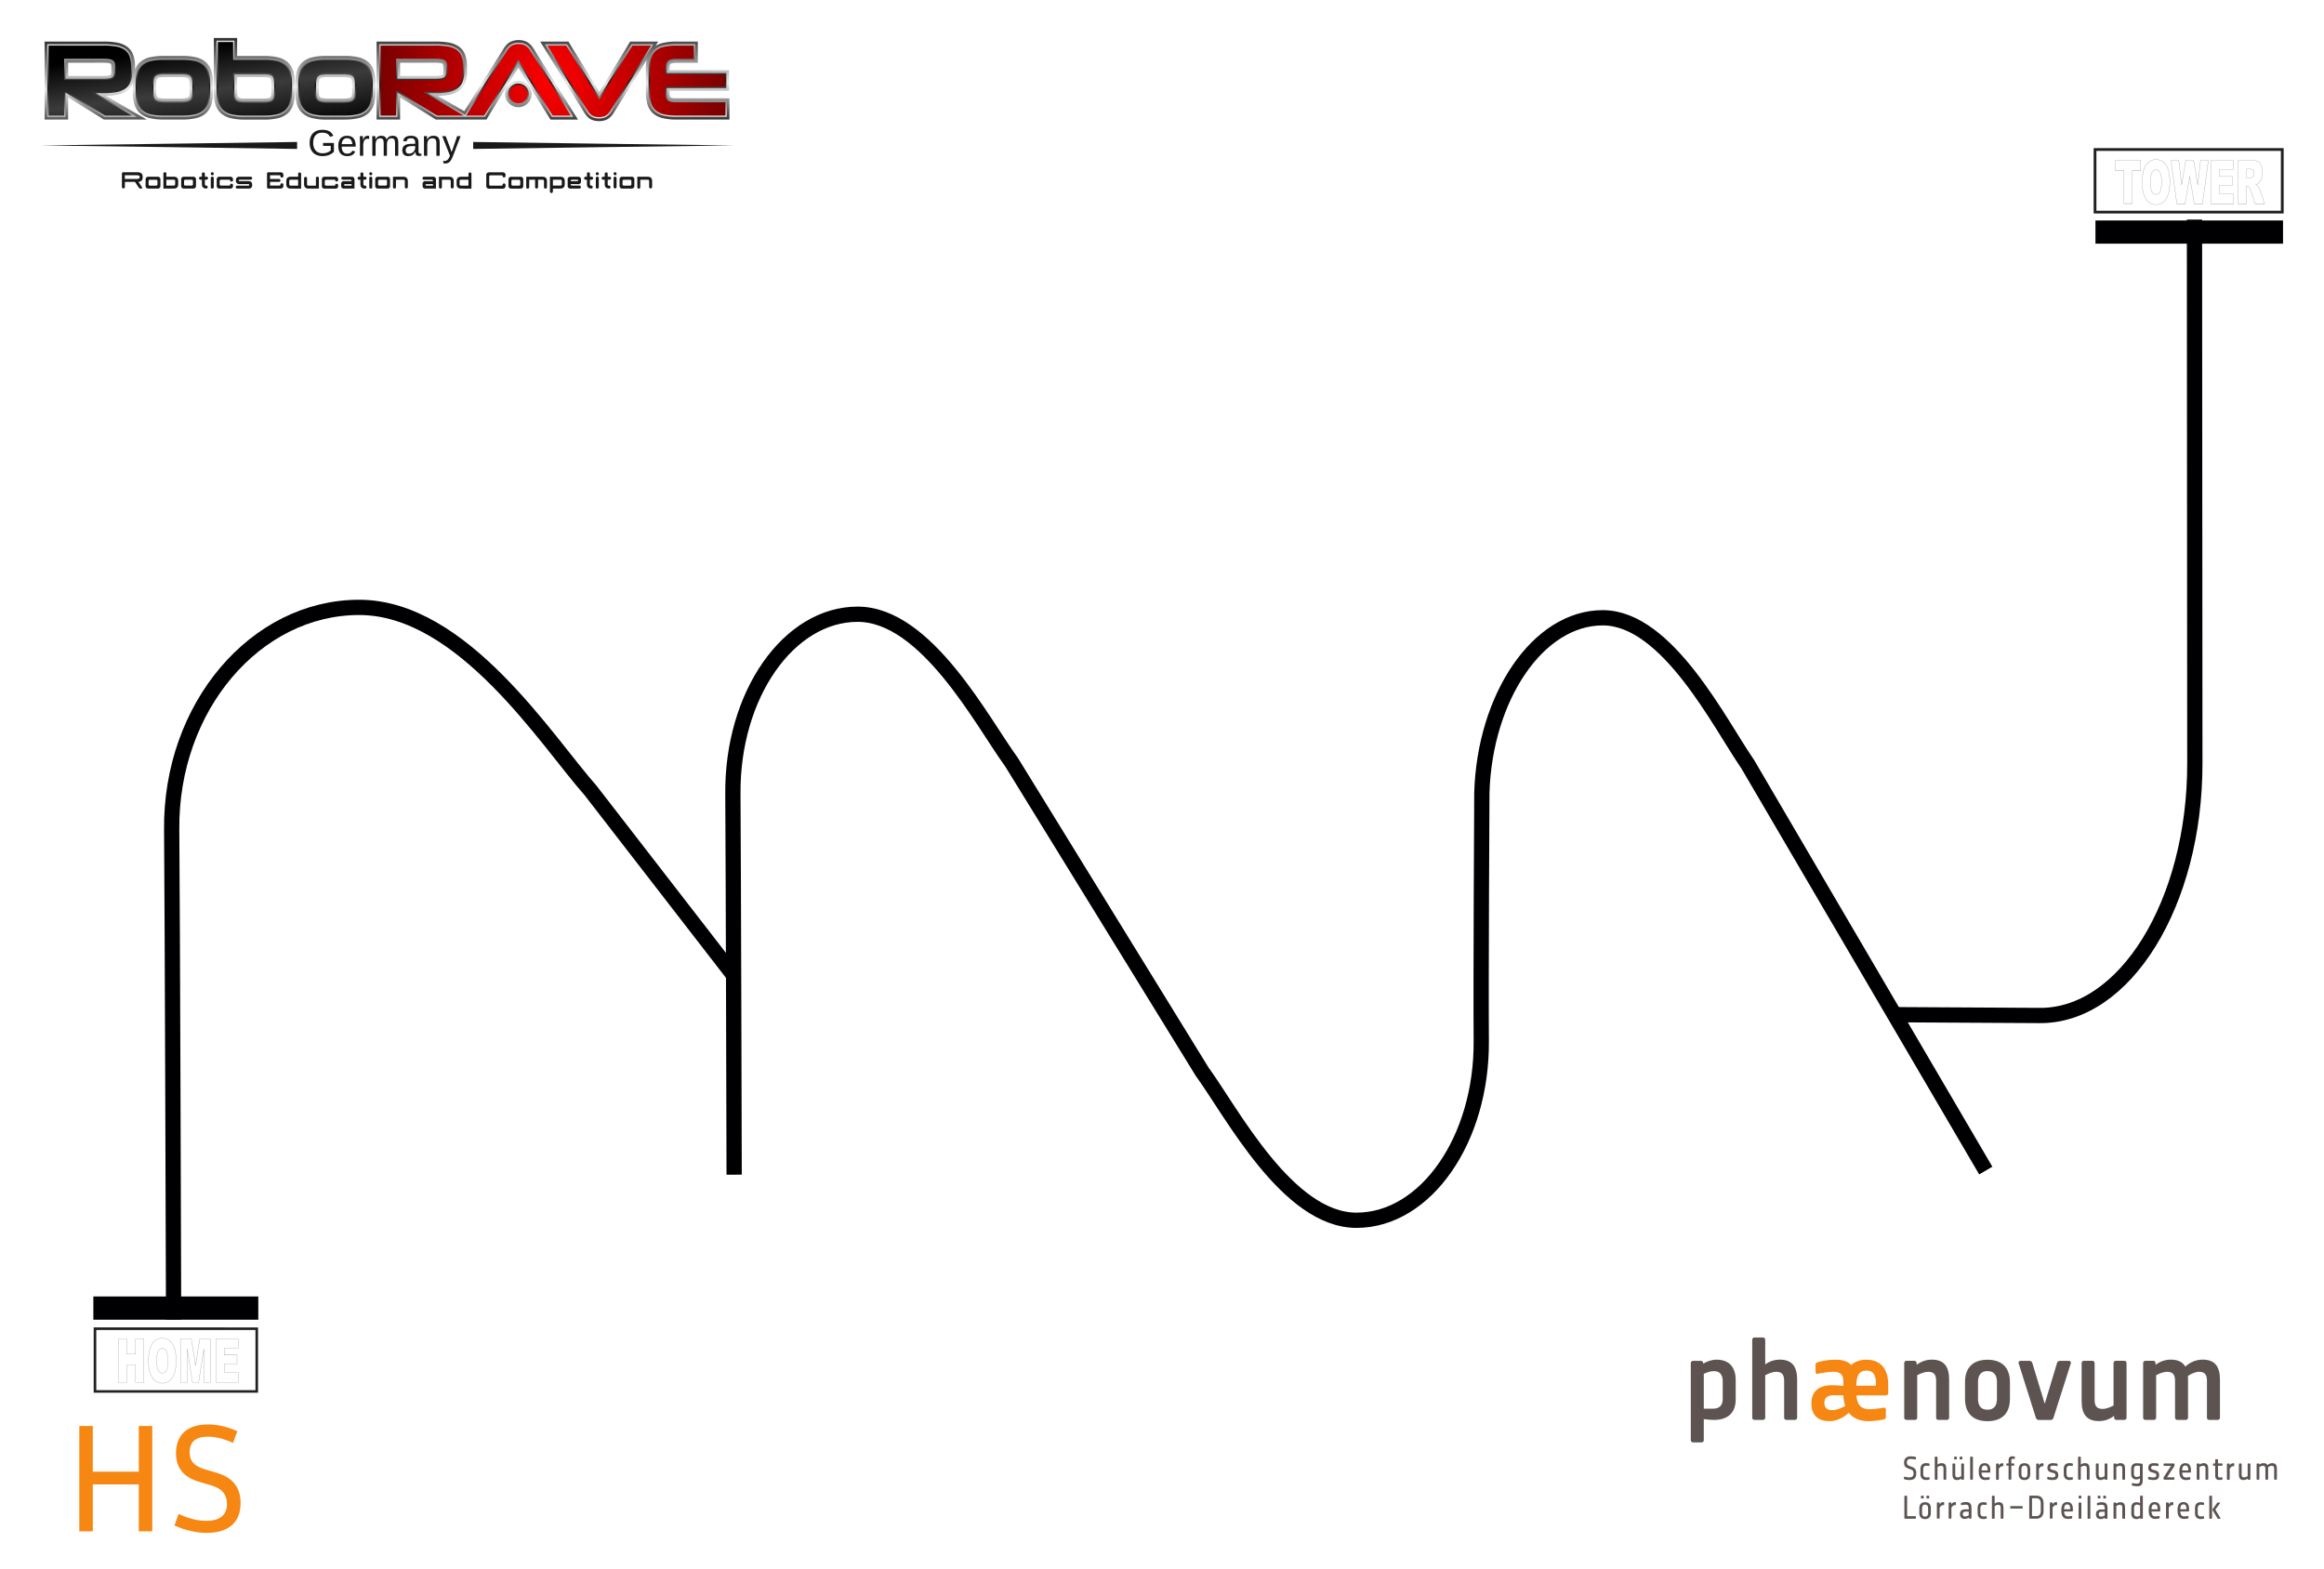 <?xml version="1.0" encoding="UTF-8"?>
<svg id="svg2351" width="800" height="540" version="1.1" viewBox="0 0 750 506.25" xml:space="preserve" xmlns="http://www.w3.org/2000/svg" xmlns:cc="http://creativecommons.org/ns#" xmlns:dc="http://purl.org/dc/elements/1.1/" xmlns:rdf="http://www.w3.org/1999/02/22-rdf-syntax-ns#"><defs id="defs1127"><clipPath id="e"><path id="path1096" d="M 0,4308.7 H 4308.7 V 0 H 0 Z"/></clipPath><style id="style1099">.cls-1{fill:url(#d);}.cls-2{fill:url(#c);}.cls-3{fill:url(#b);}.cls-4{fill:url(#a);}.cls-5,.cls-7{fill:#191919;}.cls-6,.cls-7{isolation:isolate;}.cls-7{font-size:32.5px;font-family:Titillium-Semibold, Titillium;font-weight:700;}.cls-8{letter-spacing:0em;}</style><linearGradient id="d" x1="285.66" x2="286.58" y1="139.99" y2="139.99" gradientTransform="matrix(.83 80.41 -667.1 6.93 93517 -23905)" gradientUnits="userSpaceOnUse"><stop id="stop1101" stop-color="#333" offset="0"/><stop id="stop1103" stop-color="#e6e6e6" offset=".56"/><stop id="stop1105" stop-color="#333" offset="1"/></linearGradient><linearGradient id="c" x1="285.29" x2="286.21" y1="139.99" y2="139.99" gradientTransform="matrix(.84 76.03 -661.87 7.29 92786 -22675)" gradientUnits="userSpaceOnUse"><stop id="stop1108" stop-color="#e6e6e6" offset="0"/><stop id="stop1110" stop-color="#1a1a1a" offset=".56"/><stop id="stop1112" stop-color="#e6e6e6" offset="1"/></linearGradient><linearGradient id="b" x1="296.51" x2="297.17" y1="138.77" y2="138.77" gradientTransform="matrix(-14.72,-123.73,380.92,-45.32,-48273,43100)" gradientUnits="userSpaceOnUse"><stop id="stop1115" offset="0"/><stop id="stop1117" stop-color="#3b3b3b" offset=".54"/><stop id="stop1119" offset="1"/></linearGradient><radialGradient id="a" cx="291.02" cy="138.28" r=".51" gradientTransform="matrix(296.75,0,0,296.75,-85847,-40964)" gradientUnits="userSpaceOnUse"><stop id="stop1122" stop-color="red" offset="0"/><stop id="stop1124" stop-color="#790000" offset="1"/></radialGradient><clipPath id="clipPath1120"><path id="path1122" d="m0 4308.7h4308.7v-4308.7h-4308.7z"/></clipPath><clipPath id="clipPath4825"><rect id="rect4827" y="0" width="2692.9" height="5385.8" fill="none" stroke-width="29.48"/></clipPath><clipPath id="clipPath4817"><rect id="rect4819" y="0" width="2692.9" height="5385.8" fill="none" stroke-width="29.48"/></clipPath><clipPath id="clipPath4821"><rect id="rect4823" y="0" width="2692.9" height="5385.8" fill="none" stroke-width="29.48"/></clipPath></defs>



<rect id="rect1129" width="750" height="506.25" ry="0" fill="#fff"/><g id="g2337"><g id="text4996" fill="#f68712" stroke-width=".938px" aria-label="HS"><path id="path199" d="m44.794 494.24h4.35v-34h-4.35v14.75h-14.85v-14.75h-4.35v34h4.35v-15.15h14.85z" style="font-variant-caps:normal;font-variant-east-asian:normal;font-variant-ligatures:normal;font-variant-numeric:normal"/><path id="path201" d="m66.695 490.84c-2.9 0-5.5-0.6-9.05-2.2l-1.35 3.7c3.7 1.7 7.25 2.4 10.4 2.4 7.65 0 10.95-3.9 10.95-9.65 0-5-2.55-8.2-7.6-9.7l-4.05-1.2c-3.6-1.1-4.8-2.85-4.8-5.45 0-3.6 2.2-5.05 6-5.05 2.35 0 4.8 0.6 8 2l1.4-3.75c-3.3-1.5-6.5-2.2-9.5-2.2-7.45 0-10.3 4.15-10.3 9.3 0 4.55 2.3 7.7 7.4 9.2l4.05 1.2c3.55 1.05 5 3.05 5 6 0 3.55-2.35 5.4-6.55 5.4z" style="font-variant-caps:normal;font-variant-east-asian:normal;font-variant-ligatures:normal;font-variant-numeric:normal"/></g><g id="g2063" transform="matrix(6.299,0,0,6.299,638.34,256.78)"><path id="path2059" d="m10.698 40.285h-28.936c-3.622 0-6.569-2.921-6.569-6.512s2.947-6.513 6.569-6.513c0.348 0 0.7 0.028 1.049 0.084 1.554-2.176 4.066-3.47 6.76-3.47 0.054 0 0.107 1e-3 0.161 2e-3 1.972-3.288 5.567-5.323 9.427-5.323 4.654 0 8.771 2.889 10.325 7.216 0.401-0.066 0.808-0.099 1.215-0.099 4.064 0 7.371 3.278 7.371 7.307-1e-3 4.029-3.308 7.308-7.372 7.308zm-28.936-12.438c-3.298 0-5.982 2.658-5.982 5.926s2.683 5.925 5.982 5.925h28.936c3.74 0 6.784-3.015 6.784-6.72 0-3.705-3.043-6.72-6.784-6.72-0.454 0-0.909 0.045-1.352 0.134l-0.254 0.051-0.082-0.246c-1.406-4.22-5.365-7.055-9.851-7.055-3.71 0-7.161 1.986-9.008 5.182l-0.089 0.153-0.177-7e-3c-0.104-4e-3 -0.209-8e-3 -0.314-8e-3 -2.563 0-4.949 1.26-6.383 3.369l-0.108 0.159-0.189-0.036c-0.376-0.071-0.756-0.107-1.129-0.107z" fill="none"/><path id="path2061" d="m-19.54 39.507c-1.573-0.344-3.213-1.589-3.949-2.997-0.956-1.828-0.855-4.223 0.248-5.886 0.79-1.191 1.866-2.011 3.194-2.433 0.73-0.232 1.02-0.267 2.006-0.245l1.153 0.026 0.459-0.585c1.308-1.666 3.356-2.721 5.513-2.84l1.024-0.056 0.356-0.599c0.506-0.851 2.34-2.639 3.244-3.159 0.994-0.573 1.936-0.968 2.981-1.248 1.227-0.33 3.793-0.331 4.99-0.003 2.392 0.657 4.551 2.126 5.915 4.027 0.425 0.592 1.12 1.926 1.312 2.516l0.125 0.385 1.25-0.049c1.538-0.06 2.361 0.111 3.579 0.744 2.115 1.101 3.583 3.48 3.591 5.821 0.003 0.886-0.297 2.136-0.722 3.009-0.519 1.067-1.895 2.464-2.904 2.95-1.656 0.796-0.089 0.728-17.282 0.75-12.697 0.016-15.533-0.007-16.082-0.127z" fill="#fff"/></g><g id="g2069" transform="matrix(6.299,0,0,6.299,146.3,-175.55)"><path id="path2065" d="m10.698 40.285h-28.936c-3.622 0-6.569-2.921-6.569-6.512s2.947-6.513 6.569-6.513c0.348 0 0.7 0.028 1.049 0.084 1.554-2.176 4.066-3.47 6.76-3.47 0.054 0 0.107 1e-3 0.161 2e-3 1.972-3.288 5.567-5.323 9.427-5.323 4.654 0 8.771 2.889 10.325 7.216 0.401-0.066 0.808-0.099 1.215-0.099 4.064 0 7.371 3.278 7.371 7.307-1e-3 4.029-3.308 7.308-7.372 7.308zm-28.936-12.438c-3.298 0-5.982 2.658-5.982 5.926s2.683 5.925 5.982 5.925h28.936c3.74 0 6.784-3.015 6.784-6.72 0-3.705-3.043-6.72-6.784-6.72-0.454 0-0.909 0.045-1.352 0.134l-0.254 0.051-0.082-0.246c-1.406-4.22-5.365-7.055-9.851-7.055-3.71 0-7.161 1.986-9.008 5.182l-0.089 0.153-0.177-7e-3c-0.104-4e-3 -0.209-8e-3 -0.314-8e-3 -2.563 0-4.949 1.26-6.383 3.369l-0.108 0.159-0.189-0.036c-0.376-0.071-0.756-0.107-1.129-0.107z" fill="none"/><path id="path2067" d="m-19.54 39.507c-1.573-0.344-3.213-1.589-3.949-2.997-0.956-1.828-0.855-4.223 0.248-5.886 0.79-1.191 1.866-2.011 3.194-2.433 0.73-0.232 1.02-0.267 2.006-0.245l1.153 0.026 0.459-0.585c1.308-1.666 3.356-2.721 5.513-2.84l1.024-0.056 0.356-0.599c0.506-0.851 2.34-2.639 3.244-3.159 0.994-0.573 1.936-0.968 2.981-1.248 1.227-0.33 3.793-0.331 4.99-0.003 2.392 0.657 4.551 2.126 5.915 4.027 0.425 0.592 1.12 1.926 1.312 2.516l0.125 0.385 1.25-0.049c1.538-0.06 2.361 0.111 3.579 0.744 2.115 1.101 3.583 3.48 3.591 5.821 0.003 0.886-0.297 2.136-0.722 3.009-0.519 1.067-1.895 2.464-2.904 2.95-1.656 0.796-0.089 0.728-17.282 0.75-12.697 0.016-15.533-0.007-16.082-0.127z" fill="#fff"/></g><g id="g2293" transform="matrix(0 .5 .5 0 -1029.6 -540.72)"><g id="g2291" clip-path="url(#e)"><g id="g2081" transform="translate(2036.8,3291.7)"><path id="path2079" d="m0 0c0-1.615-0.439-3.228-0.439-3.228-0.064-0.273-0.189-0.398-0.42-0.398h-0.964c-0.231 0-0.356 0.125-0.315 0.398 0 0 0.462 1.823 0.462 3.059 0 1.593-0.65 2.726-2.347 2.726h-0.629c-1.405 0-1.845-0.755-2.285-1.991l-0.482-1.363c-0.504-1.404-1.279-2.726-3.522-2.726h-0.523c-2.557 0-3.836 1.761-3.836 4.256 0 1.551 0.356 2.997 0.356 2.997 0.063 0.273 0.189 0.398 0.42 0.398h0.921c0.231 0 0.357-0.125 0.315-0.398 0 0-0.336-1.592-0.336-2.955 0-1.593 0.693-2.515 2.16-2.515h0.523c1.027 0 1.53 0.712 1.866 1.677l0.482 1.341c0.545 1.531 1.384 3.06 3.941 3.06h0.629c2.955 0 4.023-1.761 4.023-4.338" fill="#5d5452"/></g><g id="g2085" transform="translate(2036.6,3304.2)"><path id="path2083" d="m0 0s0.188-0.943 0.188-1.802c0-2.41-1.424-3.669-3.772-3.669h-3.354c-2.348 0-3.772 1.259-3.772 3.669 0 0.985 0.188 1.802 0.188 1.802 0.042 0.272 0.209 0.399 0.44 0.399h0.859c0.231 0 0.336-0.168 0.315-0.419 0 0-0.126-0.86-0.126-1.677 0-1.427 0.902-1.991 2.096-1.991h3.354c1.195 0 2.096 0.544 2.096 1.991 0 0.817-0.127 1.717-0.127 1.717-0.02 0.252 0.085 0.379 0.315 0.379h0.86c0.23 0 0.377-0.106 0.44-0.399" fill="#5d5452"/></g><g id="g2089" transform="translate(2036.6,3315)"><path id="path2087" d="m0 0v-0.985c0-0.23-0.168-0.397-0.398-0.397h-6.729c-1.111 0-1.866-0.272-1.866-1.593 0-0.797 0.399-1.635 0.776-2.284h7.819c0.23 0 0.398-0.169 0.398-0.399v-0.985c0-0.231-0.168-0.399-0.398-0.399h-14.086c-0.231 0-0.398 0.168-0.398 0.399v0.985c0 0.23 0.167 0.399 0.398 0.399h4.737c-0.461 0.585-0.943 1.466-0.943 2.681 0 2.224 1.363 2.977 3.563 2.977h6.729c0.23 0 0.398-0.167 0.398-0.399" fill="#5d5452"/></g><g id="g2093" transform="translate(2023.5,3325.4)"><path id="path2091" d="m0 0v-0.986c0-0.23-0.167-0.397-0.398-0.397h-0.986c-0.23 0-0.397 0.167-0.397 0.397v0.986c0 0.231 0.167 0.399 0.397 0.399h0.986c0.231 0 0.398-0.168 0.398-0.399m0-3.563v-0.985c0-0.231-0.167-0.399-0.398-0.399h-0.986c-0.23 0-0.397 0.168-0.397 0.399v0.985c0 0.23 0.167 0.398 0.397 0.398h0.986c0.231 0 0.398-0.168 0.398-0.398m13.101 4.611v-0.986c0-0.23-0.168-0.397-0.398-0.397h-0.336c0.461-0.587 0.942-1.468 0.942-2.683 0-2.221-1.362-2.977-3.562-2.977h-6.728c-0.232 0-0.399 0.168-0.399 0.399v0.985c0 0.23 0.167 0.399 0.399 0.399h6.728c1.11 0 1.865 0.273 1.865 1.593 0 0.795-0.399 1.633-0.775 2.284h-7.818c-0.232 0-0.399 0.167-0.399 0.397v0.986c0 0.231 0.167 0.399 0.399 0.399h9.684c0.23 0 0.398-0.168 0.398-0.399" fill="#5d5452"/></g><g id="g2097" transform="translate(2036.6,3332.2)"><path id="path2095" d="m0 0v-0.985c0-0.231-0.168-0.399-0.398-0.399h-14.086c-0.231 0-0.398 0.168-0.398 0.399v0.985c0 0.23 0.167 0.399 0.398 0.399h14.086c0.23 0 0.398-0.169 0.398-0.399" fill="#5d5452"/></g><g id="g2101" transform="translate(2030.2,3342.1)"><path id="path2099" d="m0 0c-1.384 0-2.767-0.334-2.767-1.866 0-1.676 1.362-2.054 3.165-2.074v3.94zm1.802 1.32v-5.26c2.201 0.042 3.185 0.985 3.185 2.515 0 1.006-0.272 2.327-0.272 2.327-0.041 0.23 0.105 0.398 0.336 0.398h0.88c0.231 0 0.356-0.146 0.419-0.398 0 0 0.272-1.279 0.272-2.39 0-2.493-1.445-4.235-5.071-4.235h-0.881c-3.06 0-4.946 1.175-4.946 3.838 0 2.599 1.886 3.604 4.338 3.604h1.342c0.23 0 0.398-0.168 0.398-0.399" fill="#5d5452"/></g><g id="g2105" transform="translate(2027.9,3351.9)"><path id="path2103" d="m0 0s-0.021-0.021-0.021-0.293c0-1.069 0.86-1.823 1.677-2.285h6.688c0.23 0 0.397-0.169 0.397-0.399v-0.984c0-0.231-0.167-0.399-0.397-0.399h-9.685c-0.231 0-0.398 0.168-0.398 0.399v0.984c0 0.23 0.167 0.399 0.398 0.399h0.964c-0.796 0.356-1.572 1.006-1.572 2.222 0 0.148 0.042 0.356 0.042 0.356 0.042 0.251 0.189 0.356 0.419 0.356h1.132c0.231 0 0.377-0.125 0.356-0.356" fill="#5d5452"/></g><g id="g2109" transform="translate(2023.2,3359.3)"><path id="path2107" d="m0 0s-0.063-0.545-0.063-1.068c0-0.483 0.23-0.84 1.006-0.84h1.928v1.489c0 0.23 0.168 0.399 0.399 0.399h0.671c0.23 0 0.397-0.169 0.397-0.399v-1.489h8.617c0.23 0 0.397-0.166 0.397-0.399v-0.984c0-0.23-0.167-0.398-0.397-0.398h-8.617v-1.068c0-0.232-0.167-0.4-0.397-0.4h-0.671c-0.231 0-0.399 0.168-0.399 0.4v1.068h-1.99c-1.803 0-2.62 0.859-2.62 2.411 0 0.713 0.146 1.278 0.146 1.278 0.063 0.273 0.209 0.398 0.44 0.398h0.838c0.231 0 0.336-0.147 0.315-0.398" fill="#5d5452"/></g><g id="g2113" transform="translate(2029.7,3367.8)"><path id="path2111" d="m0 0c-1.194 0-2.2-0.481-2.2-1.927 0-1.426 1.006-1.95 2.2-1.95h3.355c1.194 0 2.2 0.503 2.2 1.95 0 1.425-1.006 1.927-2.2 1.927zm7.126-1.927c0-2.411-1.424-3.731-3.771-3.731h-3.355c-2.347 0-3.772 1.32-3.772 3.731 0 2.41 1.425 3.709 3.772 3.709h3.355c2.347 0 3.771-1.299 3.771-3.709" fill="#5d5452"/></g><g id="g2117" transform="translate(2027.9,3377.8)"><path id="path2115" d="m0 0s-0.021-0.022-0.021-0.293c0-1.07 0.86-1.825 1.677-2.286h6.688c0.23 0 0.397-0.167 0.397-0.399v-0.984c0-0.23-0.167-0.399-0.397-0.399h-9.685c-0.231 0-0.398 0.169-0.398 0.399v0.984c0 0.232 0.167 0.399 0.398 0.399h0.964c-0.796 0.356-1.572 1.006-1.572 2.222 0 0.147 0.042 0.357 0.042 0.357 0.042 0.251 0.189 0.356 0.419 0.356h1.132c0.231 0 0.377-0.126 0.356-0.356" fill="#5d5452"/></g><g id="g2121" transform="translate(2036.8,3384.1)"><path id="path2119" d="m0 0c0-1.531-0.376-3.124-0.376-3.124-0.063-0.251-0.211-0.399-0.441-0.399h-0.901c-0.231 0-0.356 0.169-0.314 0.399 0 0 0.397 1.803 0.397 2.956 0 1.194-0.397 1.991-1.445 1.991-0.985 0-1.258-0.713-1.509-1.593l-0.315-1.154c-0.336-1.236-0.902-2.493-2.871-2.493-2.096 0-3.123 1.236-3.123 3.626 0 1.362 0.272 2.578 0.272 2.578 0.063 0.252 0.188 0.399 0.419 0.399h0.838c0.231 0 0.378-0.169 0.336-0.399 0 0-0.23-1.363-0.23-2.536 0-1.405 0.524-1.887 1.34-1.887 0.818 0 1.132 0.608 1.342 1.426l0.293 1.131c0.336 1.321 0.944 2.683 3.04 2.683 2.347 0 3.248-1.215 3.248-3.604" fill="#5d5452"/></g><g id="g2125" transform="translate(2036.6,3396.7)"><path id="path2123" d="m0 0s0.188-0.943 0.188-1.802c0-2.409-1.424-3.668-3.772-3.668h-3.354c-2.348 0-3.772 1.259-3.772 3.668 0 0.986 0.188 1.802 0.188 1.802 0.042 0.273 0.209 0.399 0.44 0.399h0.859c0.231 0 0.336-0.167 0.315-0.418 0 0-0.126-0.86-0.126-1.678 0-1.426 0.902-1.991 2.096-1.991h3.354c1.195 0 2.096 0.544 2.096 1.991 0 0.818-0.127 1.718-0.127 1.718-0.02 0.252 0.085 0.378 0.315 0.378h0.86c0.23 0 0.377-0.104 0.44-0.399" fill="#5d5452"/></g><g id="g2129" transform="translate(2036.6,3407.5)"><path id="path2127" d="m0 0v-0.985c0-0.23-0.168-0.397-0.398-0.397h-6.729c-1.111 0-1.866-0.273-1.866-1.593 0-0.797 0.399-1.635 0.776-2.284h7.819c0.23 0 0.398-0.169 0.398-0.399v-0.986c0-0.23-0.168-0.399-0.398-0.399h-14.086c-0.231 0-0.398 0.169-0.398 0.399v0.986c0 0.23 0.167 0.399 0.398 0.399h4.737c-0.461 0.585-0.943 1.466-0.943 2.681 0 2.222 1.363 2.977 3.563 2.977h6.729c0.23 0 0.398-0.167 0.398-0.399" fill="#5d5452"/></g><g id="g2133" transform="translate(2036.6,3419)"><path id="path2131" d="m0 0v-0.984c0-0.23-0.168-0.398-0.398-0.398h-0.336c0.461-0.587 0.942-1.469 0.942-2.683 0-2.222-1.361-2.977-3.562-2.977h-6.728c-0.231 0-0.399 0.168-0.399 0.398v0.986c0 0.23 0.168 0.399 0.399 0.399h6.728c1.111 0 1.865 0.272 1.865 1.593 0 0.795-0.399 1.634-0.775 2.284h-7.818c-0.231 0-0.399 0.168-0.399 0.398v0.984c0 0.232 0.168 0.399 0.399 0.399h9.684c0.23 0 0.398-0.167 0.398-0.399" fill="#5d5452"/></g><g id="g2137" transform="translate(2036.6,3430.4)"><path id="path2135" d="m0 0v-0.985c0-0.23-0.168-0.397-0.398-0.397h-6.729c-1.111 0-1.866-0.272-1.866-1.593 0-0.797 0.399-1.635 0.776-2.284h7.819c0.23 0 0.398-0.169 0.398-0.399v-0.985c0-0.231-0.168-0.399-0.398-0.399h-9.684c-0.231 0-0.399 0.168-0.399 0.399v0.985c0 0.23 0.168 0.399 0.399 0.399h0.335c-0.461 0.585-0.943 1.466-0.943 2.681 0 2.224 1.363 2.977 3.563 2.977h6.729c0.23 0 0.398-0.167 0.398-0.399" fill="#5d5452"/></g><g id="g2141" transform="translate(2027.7,3440.4)"><path id="path2139" d="m0 0c-0.104-0.65-0.188-1.362-0.188-1.886 0-1.426 0.879-1.991 1.99-1.991h3.354c1.111 0 1.991 0.503 1.991 1.781 0 0.691-0.293 1.446-0.608 2.096zm13.122-1.719c0-1.635-0.399-3.144-0.399-3.144-0.062-0.273-0.168-0.377-0.399-0.377h-0.88c-0.23 0-0.398 0.146-0.356 0.377 0 0 0.356 1.741 0.356 2.977 0 1.405-0.755 1.886-1.991 1.886h-1.446c0.377-0.608 0.713-1.405 0.713-2.306 0-2.285-1.363-3.353-3.564-3.353h-3.354c-2.2 0-3.562 1.153-3.562 3.563 0 1.363 0.293 3.039 0.355 3.48 0.042 0.231 0.169 0.398 0.399 0.398h10.459c2.536 0 3.669-1.006 3.669-3.501" fill="#5d5452"/></g><g id="g2145" transform="translate(2036.8,3449.2)"><path id="path2143" d="m0 0c0-1.531-0.376-3.124-0.376-3.124-0.063-0.251-0.211-0.398-0.441-0.398h-0.901c-0.231 0-0.356 0.168-0.314 0.398 0 0 0.397 1.803 0.397 2.956 0 1.194-0.397 1.991-1.445 1.991-0.985 0-1.258-0.713-1.509-1.593l-0.315-1.154c-0.336-1.236-0.902-2.493-2.871-2.493-2.096 0-3.123 1.236-3.123 3.625 0 1.363 0.272 2.579 0.272 2.579 0.063 0.252 0.188 0.399 0.419 0.399h0.838c0.231 0 0.378-0.169 0.336-0.399 0 0-0.23-1.363-0.23-2.536 0-1.405 0.524-1.887 1.34-1.887 0.818 0 1.132 0.608 1.342 1.426l0.293 1.131c0.336 1.321 0.944 2.683 3.04 2.683 2.347 0 3.248-1.215 3.248-3.604" fill="#5d5452"/></g><g id="g2149" transform="translate(2036.6,3462.3)"><path id="path2147" d="m0 0v-6.225c0-0.231-0.168-0.397-0.398-0.397h-1.175l-7.336 4.798v-4.401c0-0.231-0.167-0.397-0.397-0.397h-0.776c-0.231 0-0.399 0.166-0.399 0.397v6.225c0 0.231 0.168 0.399 0.399 0.399h1.173l7.336-4.801v4.402c0 0.231 0.168 0.399 0.398 0.399h0.777c0.23 0 0.398-0.168 0.398-0.399" fill="#5d5452"/></g><g id="g2153" transform="translate(2030.2,3471.6)"><path id="path2151" d="m0 0c-1.384 0-2.767-0.334-2.767-1.865 0-1.677 1.362-2.054 3.165-2.075v3.94zm1.802 1.321v-5.261c2.201 0.041 3.185 0.985 3.185 2.516 0 1.006-0.272 2.326-0.272 2.326-0.041 0.231 0.105 0.398 0.336 0.398h0.88c0.231 0 0.356-0.147 0.419-0.398 0 0 0.272-1.278 0.272-2.39 0-2.493-1.445-4.234-5.071-4.234h-0.881c-3.06 0-4.946 1.174-4.946 3.837 0 2.599 1.886 3.605 4.338 3.605h1.342c0.23 0 0.398-0.169 0.398-0.399" fill="#5d5452"/></g><g id="g2157" transform="translate(2036.6,3484.1)"><path id="path2155" d="m0 0v-0.984c0-0.232-0.168-0.398-0.398-0.398h-6.729c-1.111 0-1.866-0.273-1.866-1.593 0-0.796 0.399-1.635 0.776-2.284h7.819c0.23 0 0.398-0.169 0.398-0.399v-0.986c0-0.23-0.168-0.398-0.398-0.398h-9.684c-0.231 0-0.399 0.168-0.399 0.398v0.986c0 0.23 0.168 0.399 0.399 0.399h0.335c-0.461 0.585-0.943 1.466-0.943 2.682 0 2.221 1.363 2.976 3.563 2.976h6.729c0.23 0 0.398-0.168 0.398-0.399" fill="#5d5452"/></g><g id="g2161" transform="translate(2036.6,3493.3)"><path id="path2159" d="m0 0s0.166-1.048 0.166-1.801c0-1.404-0.711-2.516-2.829-2.516h-6.393v-1.069c0-0.23-0.167-0.399-0.398-0.399h-0.67c-0.231 0-0.399 0.169-0.399 0.399v1.069h-2.326c-0.23 0-0.399 0.168-0.399 0.398v0.986c0 0.231 0.169 0.397 0.399 0.397h2.326v2.536c0 0.231 0.168 0.399 0.399 0.399h0.67c0.231 0 0.398-0.168 0.398-0.399v-2.536h6.435c0.776 0 1.216 0.42 1.216 1.112 0 0.671-0.146 1.487-0.146 1.487-0.022 0.232 0.082 0.336 0.314 0.336h0.838c0.23 0 0.377-0.148 0.399-0.399" fill="#5d5452"/></g><g id="g2165" transform="translate(2027.9,3500.9)"><path id="path2163" d="m0 0s-0.021-0.02-0.021-0.293c0-1.069 0.86-1.823 1.677-2.284h6.688c0.23 0 0.397-0.169 0.397-0.399v-0.985c0-0.231-0.167-0.399-0.397-0.399h-9.685c-0.231 0-0.398 0.168-0.398 0.399v0.985c0 0.23 0.167 0.399 0.398 0.399h0.964c-0.796 0.355-1.572 1.006-1.572 2.22 0 0.148 0.042 0.357 0.042 0.357 0.042 0.252 0.189 0.356 0.419 0.356h1.132c0.231 0 0.377-0.125 0.356-0.356" fill="#5d5452"/></g><g id="g2169" transform="translate(2036.6,3511.3)"><path id="path2167" d="m0 0v-0.985c0-0.23-0.168-0.397-0.398-0.397h-0.336c0.461-0.587 0.942-1.469 0.942-2.683 0-2.222-1.361-2.978-3.562-2.978h-6.728c-0.231 0-0.399 0.169-0.399 0.399v0.986c0 0.23 0.168 0.399 0.399 0.399h6.728c1.111 0 1.865 0.272 1.865 1.593 0 0.795-0.399 1.633-0.775 2.284h-7.818c-0.231 0-0.399 0.167-0.399 0.397v0.985c0 0.232 0.168 0.399 0.399 0.399h9.684c0.23 0 0.398-0.167 0.398-0.399" fill="#5d5452"/></g><g id="g2173" transform="translate(2036.6,3528.4)"><path id="path2171" d="m0 0v-0.985c0-0.232-0.168-0.399-0.398-0.399h-6.729c-1.111 0-1.866-0.272-1.866-1.592 0-0.859 0.483-1.698 0.965-2.328 0.273 0.042 0.586 0.042 0.901 0.042h6.729c0.23 0 0.398-0.166 0.398-0.399v-0.984c0-0.23-0.168-0.398-0.398-0.398h-6.729c-1.111 0-1.866-0.272-1.866-1.593 0-0.796 0.399-1.635 0.776-2.284h7.819c0.23 0 0.398-0.169 0.398-0.399v-0.985c0-0.23-0.168-0.399-0.398-0.399h-9.684c-0.231 0-0.399 0.169-0.399 0.399v0.985c0 0.23 0.168 0.399 0.399 0.399h0.335c-0.461 0.586-0.943 1.466-0.943 2.682 0 1.321 0.461 2.117 1.32 2.558-0.545 0.524-1.32 1.53-1.32 3.102 0 2.199 1.363 2.975 3.563 2.975h6.729c0.23 0 0.398-0.167 0.398-0.397" fill="#5d5452"/></g><g id="g2177" transform="translate(2061.8,3295.4)"><path id="path2175" d="m0 0v-6.644c0-0.23-0.168-0.399-0.398-0.399h-14.086c-0.231 0-0.398 0.169-0.398 0.399v0.986c0 0.23 0.167 0.399 0.398 0.399h12.806v5.259c0 0.232 0.169 0.399 0.399 0.399h0.881c0.23 0 0.398-0.167 0.398-0.399" fill="#5d5452"/></g><g id="g2181" transform="translate(2048.7,3304)"><path id="path2179" d="m0 0v-0.984c0-0.232-0.168-0.399-0.398-0.399h-0.985c-0.232 0-0.398 0.167-0.398 0.399v0.984c0 0.23 0.166 0.398 0.398 0.398h0.985c0.23 0 0.398-0.168 0.398-0.398m6.183-0.335c-1.194 0-2.201-0.483-2.201-1.929 0-1.425 1.007-1.95 2.201-1.95h3.354c1.195 0 2.201 0.504 2.201 1.95 0 1.426-1.006 1.929-2.201 1.929zm-6.183-3.228v-0.986c0-0.23-0.168-0.398-0.398-0.398h-0.985c-0.232 0-0.398 0.168-0.398 0.398v0.986c0 0.231 0.166 0.397 0.398 0.397h0.985c0.23 0 0.398-0.166 0.398-0.397m13.309 1.299c0-2.409-1.424-3.731-3.772-3.731h-3.354c-2.348 0-3.772 1.322-3.772 3.731 0 2.41 1.424 3.71 3.772 3.71h3.354c2.348 0 3.772-1.3 3.772-3.71" fill="#5d5452"/></g><g id="g2185" transform="translate(2053,3313.7)"><path id="path2183" d="m0 0s-0.021-0.022-0.021-0.293c0-1.07 0.859-1.825 1.676-2.285h6.689c0.229 0 0.397-0.169 0.397-0.398v-0.986c0-0.23-0.168-0.399-0.397-0.399h-9.684c-0.233 0-0.399 0.169-0.399 0.399v0.986c0 0.229 0.166 0.398 0.399 0.398h0.963c-0.797 0.355-1.572 1.005-1.572 2.221 0 0.147 0.042 0.357 0.042 0.357 0.042 0.251 0.188 0.356 0.418 0.356h1.133c0.23 0 0.377-0.126 0.356-0.356" fill="#5d5452"/></g><g id="g2189" transform="translate(2053,3321.3)"><path id="path2187" d="m0 0s-0.021-0.022-0.021-0.295c0-1.068 0.859-1.823 1.676-2.284h6.689c0.229 0 0.397-0.168 0.397-0.399v-0.984c0-0.23-0.168-0.399-0.397-0.399h-9.684c-0.233 0-0.399 0.169-0.399 0.399v0.984c0 0.231 0.166 0.399 0.399 0.399h0.963c-0.797 0.356-1.572 1.006-1.572 2.222 0 0.147 0.042 0.357 0.042 0.357 0.042 0.251 0.188 0.354 0.418 0.354h1.133c0.23 0 0.377-0.124 0.356-0.354" fill="#5d5452"/></g><g id="g2193" transform="translate(2057.2,3329.9)"><path id="path2191" d="m0 0v-2.096c0-1.279 0.565-1.782 1.677-1.782 0.922 0 1.467 0.524 1.467 1.572 0 0.755-0.356 1.615-0.713 2.306zm4.507 1.384v-0.985c0-0.231-0.168-0.399-0.398-0.399h-0.232c0.441-0.649 0.838-1.509 0.838-2.515 0-2.012-1.09-3.144-3.038-3.144-2.202 0-3.186 1.236-3.186 3.521 0 0.734 0.105 2.138 0.105 2.138h-1.111c-1.236 0-1.992-0.483-1.992-1.886 0-1.362 0.335-2.747 0.335-2.747 0.064-0.293-0.103-0.397-0.335-0.397h-0.797c-0.23 0-0.376 0.147-0.439 0.397 0 0-0.44 1.195-0.44 2.914 0 2.474 1.236 3.501 3.668 3.501h6.624c0.23 0 0.398-0.168 0.398-0.398" fill="#5d5452"/></g><g id="g2197" transform="translate(2061.8,3341.1)"><path id="path2195" d="m0 0s0.188-0.944 0.188-1.803c0-2.409-1.424-3.668-3.772-3.668h-3.354c-2.348 0-3.772 1.259-3.772 3.668 0 0.986 0.188 1.803 0.188 1.803 0.042 0.272 0.209 0.399 0.439 0.399h0.86c0.23 0 0.336-0.168 0.316-0.42 0 0-0.127-0.859-0.127-1.676 0-1.427 0.901-1.992 2.096-1.992h3.354c1.195 0 2.096 0.545 2.096 1.992 0 0.817-0.127 1.717-0.127 1.717-0.02 0.252 0.085 0.379 0.315 0.379h0.86c0.23 0 0.377-0.106 0.44-0.399" fill="#5d5452"/></g><g id="g2201" transform="translate(2061.8,3351.9)"><path id="path2199" d="m0 0v-0.985c0-0.23-0.168-0.397-0.398-0.397h-6.73c-1.11 0-1.865-0.273-1.865-1.593 0-0.797 0.399-1.635 0.775-2.284h7.82c0.23 0 0.398-0.169 0.398-0.399v-0.986c0-0.23-0.168-0.399-0.398-0.399h-14.086c-0.231 0-0.398 0.169-0.398 0.399v0.986c0 0.23 0.167 0.399 0.398 0.399h4.737c-0.461 0.585-0.943 1.466-0.943 2.681 0 2.222 1.362 2.977 3.562 2.977h6.73c0.23 0 0.398-0.167 0.398-0.399" fill="#5d5452"/></g><g id="g2205" transform="translate(2055.2,3364.4)"><path id="path2203" d="m0 0v-7.41c0-0.186-0.167-0.32-0.397-0.32h-0.777c-0.23 0-0.399 0.134-0.399 0.32v7.41c0 0.184 0.169 0.319 0.399 0.319h0.777c0.23 0 0.397-0.135 0.397-0.319" fill="#5d5452"/></g><g id="g2209" transform="translate(2051.7,3376.4)"><path id="path2207" d="m0 0c-1.613 0-3.144-0.755-3.144-2.829v-2.83h11.528v2.83c0 2.074-1.529 2.829-3.144 2.829zm10.062-2.829v-4.214c0-0.23-0.167-0.399-0.397-0.399h-14.087c-0.231 0-0.398 0.169-0.398 0.399v4.214c0 3.206 2.033 4.61 4.82 4.61h5.24c2.788 0 4.822-1.404 4.822-4.61" fill="#5d5452"/></g><g id="g2213" transform="translate(2053,3386.6)"><path id="path2211" d="m0 0s-0.021-0.02-0.021-0.293c0-1.07 0.859-1.823 1.676-2.284h6.689c0.229 0 0.397-0.169 0.397-0.399v-0.985c0-0.231-0.168-0.399-0.397-0.399h-9.684c-0.233 0-0.399 0.168-0.399 0.399v0.985c0 0.23 0.166 0.399 0.399 0.399h0.963c-0.797 0.355-1.572 1.006-1.572 2.22 0 0.148 0.042 0.357 0.042 0.357 0.042 0.252 0.188 0.356 0.418 0.356h1.133c0.23 0 0.377-0.125 0.356-0.356" fill="#5d5452"/></g><g id="g2217" transform="translate(2055.3,3395.4)"><path id="path2215" d="m0 0c-1.383 0-2.768-0.335-2.768-1.866 0-1.676 1.363-2.054 3.166-2.075v3.941zm1.803 1.32v-5.261c2.2 0.042 3.185 0.986 3.185 2.516 0 1.006-0.272 2.327-0.272 2.327-0.042 0.23 0.104 0.398 0.335 0.398h0.88c0.231 0 0.356-0.147 0.42-0.398 0 0 0.271-1.279 0.271-2.39 0-2.493-1.445-4.235-5.071-4.235h-0.88c-3.06 0-4.947 1.175-4.947 3.838 0 2.598 1.887 3.604 4.338 3.604h1.342c0.23 0 0.399-0.168 0.399-0.399" fill="#5d5452"/></g><g id="g2221" transform="translate(2061.8,3402.2)"><path id="path2219" d="m0 0v-0.985c0-0.231-0.168-0.399-0.398-0.399h-9.683c-0.233 0-0.399 0.168-0.399 0.399v0.985c0 0.23 0.166 0.399 0.399 0.399h9.683c0.23 0 0.398-0.169 0.398-0.399m-13.101 0v-0.985c0-0.231-0.168-0.399-0.398-0.399h-0.985c-0.231 0-0.398 0.168-0.398 0.399v0.985c0 0.23 0.167 0.399 0.398 0.399h0.985c0.23 0 0.398-0.169 0.398-0.399" fill="#5d5452"/></g><g id="g2225" transform="translate(2061.8,3408)"><path id="path2223" d="m0 0v-0.986c0-0.23-0.168-0.399-0.398-0.399h-14.086c-0.231 0-0.398 0.169-0.398 0.399v0.986c0 0.23 0.167 0.399 0.398 0.399h14.086c0.23 0 0.398-0.169 0.398-0.399" fill="#5d5452"/></g><g id="g2229" transform="translate(2048.7,3418.1)"><path id="path2227" d="m0 0v-0.986c0-0.231-0.168-0.397-0.398-0.397h-0.985c-0.232 0-0.398 0.166-0.398 0.397v0.986c0 0.23 0.166 0.398 0.398 0.398h0.985c0.23 0 0.398-0.168 0.398-0.398m8.594-0.441v-2.096c0-1.279 0.565-1.782 1.677-1.782 0.922 0 1.467 0.525 1.467 1.573 0 0.754-0.356 1.614-0.713 2.305zm-8.594-3.123v-0.985c0-0.23-0.168-0.398-0.398-0.398h-0.985c-0.232 0-0.398 0.168-0.398 0.398v0.985c0 0.231 0.166 0.398 0.398 0.398h0.985c0.23 0 0.398-0.167 0.398-0.398m13.101 4.507v-0.985c0-0.231-0.168-0.399-0.398-0.399h-0.232c0.44-0.649 0.838-1.509 0.838-2.515 0-2.012-1.09-3.144-3.038-3.144-2.202 0-3.187 1.236-3.187 3.523 0 0.733 0.106 2.136 0.106 2.136h-1.112c-1.236 0-1.991-0.482-1.991-1.885 0-1.363 0.335-2.746 0.335-2.746 0.063-0.295-0.103-0.398-0.335-0.398h-0.797c-0.23 0-0.376 0.146-0.439 0.398 0 0-0.44 1.195-0.44 2.913 0 2.473 1.236 3.501 3.667 3.501h6.625c0.23 0 0.398-0.169 0.398-0.399" fill="#5d5452"/></g><g id="g2233" transform="translate(2061.8,3430.4)"><path id="path2231" d="m0 0v-0.985c0-0.231-0.168-0.397-0.398-0.397h-6.73c-1.11 0-1.865-0.273-1.865-1.593 0-0.797 0.399-1.635 0.775-2.284h7.82c0.23 0 0.398-0.169 0.398-0.399v-0.986c0-0.23-0.168-0.399-0.398-0.399h-9.683c-0.233 0-0.399 0.169-0.399 0.399v0.986c0 0.23 0.166 0.399 0.399 0.399h0.334c-0.461 0.585-0.943 1.466-0.943 2.682 0 2.221 1.362 2.976 3.562 2.976h6.73c0.23 0 0.398-0.168 0.398-0.399" fill="#5d5452"/></g><g id="g2237" transform="translate(2053.2,3440.5)"><path id="path2235" d="m0 0c-0.273-0.65-0.525-1.405-0.525-2.096 0-1.278 0.881-1.781 1.991-1.781h3.774c1.11 0 1.991 0.503 1.991 1.781 0 0.691-0.294 1.446-0.608 2.096zm8.594 1.382v-0.984c0-0.23-0.168-0.398-0.398-0.398h-0.105c0.376-0.608 0.711-1.405 0.711-2.306 0-2.285-1.362-3.354-3.562-3.354h-3.774c-2.2 0-3.562 1.069-3.562 3.354 0 0.901 0.293 1.698 0.627 2.306h-4.422c-0.231 0-0.397 0.168-0.397 0.398v0.984c0 0.233 0.166 0.399 0.397 0.399h14.087c0.23 0 0.398-0.166 0.398-0.399" fill="#5d5452"/></g><g id="g2241" transform="translate(2055.3,3451.8)"><path id="path2239" d="m0 0c-1.383 0-2.768-0.334-2.768-1.866 0-1.676 1.363-2.053 3.166-2.074v3.94zm1.803 1.321v-5.261c2.2 0.041 3.185 0.985 3.185 2.516 0 1.005-0.272 2.326-0.272 2.326-0.042 0.23 0.104 0.398 0.335 0.398h0.88c0.231 0 0.356-0.146 0.42-0.398 0 0 0.271-1.278 0.271-2.39 0-2.493-1.445-4.233-5.071-4.233h-0.88c-3.06 0-4.947 1.173-4.947 3.836 0 2.599 1.887 3.605 4.338 3.605h1.342c0.23 0 0.399-0.169 0.399-0.399" fill="#5d5452"/></g><g id="g2245" transform="translate(2053,3461.6)"><path id="path2243" d="m0 0s-0.021-0.021-0.021-0.295c0-1.068 0.859-1.822 1.676-2.284h6.689c0.229 0 0.397-0.167 0.397-0.399v-0.984c0-0.23-0.168-0.399-0.397-0.399h-9.684c-0.233 0-0.399 0.169-0.399 0.399v0.984c0 0.232 0.166 0.399 0.399 0.399h0.963c-0.797 0.356-1.572 1.006-1.572 2.222 0 0.148 0.042 0.357 0.042 0.357 0.042 0.252 0.188 0.355 0.418 0.355h1.133c0.23 0 0.377-0.125 0.356-0.355" fill="#5d5452"/></g><g id="g2249" transform="translate(2055.3,3470.4)"><path id="path2247" d="m0 0c-1.383 0-2.768-0.334-2.768-1.865 0-1.677 1.363-2.054 3.166-2.076v3.941zm1.803 1.321v-5.262c2.2 0.042 3.185 0.986 3.185 2.517 0 1.006-0.272 2.326-0.272 2.326-0.042 0.231 0.104 0.398 0.335 0.398h0.88c0.231 0 0.356-0.147 0.42-0.398 0 0 0.271-1.278 0.271-2.39 0-2.493-1.445-4.234-5.071-4.234h-0.88c-3.06 0-4.947 1.174-4.947 3.837 0 2.599 1.887 3.605 4.338 3.605h1.342c0.23 0 0.399-0.169 0.399-0.399" fill="#5d5452"/></g><g id="g2253" transform="translate(2061.8,3481.4)"><path id="path2251" d="m0 0s0.188-0.944 0.188-1.802c0-2.41-1.424-3.669-3.772-3.669h-3.354c-2.348 0-3.772 1.259-3.772 3.669 0 0.985 0.188 1.802 0.188 1.802 0.042 0.272 0.209 0.399 0.439 0.399h0.86c0.23 0 0.336-0.168 0.316-0.419 0 0-0.127-0.86-0.127-1.677 0-1.427 0.901-1.992 2.096-1.992h3.354c1.195 0 2.096 0.545 2.096 1.992 0 0.817-0.127 1.718-0.127 1.718-0.02 0.251 0.085 0.378 0.315 0.378h0.86c0.23 0 0.377-0.106 0.44-0.399" fill="#5d5452"/></g><g id="g2257" transform="translate(2061.8,3492.1)"><path id="path2255" d="m0 0v-1.195c0-0.23-0.189-0.398-0.379-0.524l-5.491-3.312-4.211 3.039c-0.191 0.127-0.399 0.337-0.399 0.567v1.195c0 0.23 0.208 0.356 0.399 0.23l4.211-3.039 5.491 3.312c0.19 0.124 0.379-0.042 0.379-0.273m0-5.554v-0.986c0-0.23-0.168-0.398-0.398-0.398h-14.086c-0.231 0-0.398 0.168-0.398 0.398v0.986c0 0.23 0.167 0.399 0.398 0.399h14.086c0.23 0 0.398-0.169 0.398-0.399" fill="#5d5452"/></g><g id="g2261" transform="translate(1973,3171.1)"><path id="path2259" d="m0 0c-3.814 0-6.484-1.526-6.484-5.722 0-2.06 0.762-4.425 1.754-6.486h22.506v5.874c0 4.578-2.517 6.334-6.332 6.334zm25.025-5.798c0-1.45-0.229-3.967-0.535-6.41h13.582c0.837 0 1.448-0.61 1.448-1.449v-5.494c0-0.839-0.611-1.449-1.448-1.449h-49.745c-0.839 0-1.451 0.61-1.451 1.449v5.113c0 0.839 0.612 1.449 1.451 1.449h0.381c-1.449 2.365-2.594 5.341-2.594 8.621 0 8.469 5.188 12.36 13.351 12.36h12.208c8.468 0 13.352-4.73 13.352-14.19" fill="#5d5452"/></g><g id="g2265" transform="translate(1998,3217.7)"><path id="path2263" d="m0 0v-5.494c0-0.839-0.609-1.449-1.449-1.449h-23.728c-3.586 0-5.875-1.068-5.875-5.111 0-2.367 1.068-4.96 2.213-7.097h27.39c0.84 0 1.449-0.609 1.449-1.448v-5.495c0-0.838-0.609-1.448-1.449-1.448h-50.321c-0.84 0-1.449 0.61-1.449 1.448v5.495c0 0.839 0.609 1.448 1.449 1.448h15.912c-1.603 2.213-3.053 5.341-3.053 9.462 0 8.316 5.035 11.138 12.972 11.138h24.49c0.84 0 1.449-0.61 1.449-1.449" fill="#5d5452"/></g><g id="g2269" transform="translate(1974.7,3270)"><path id="path2267" d="m0 0c-4.731 0-8.544-1.144-8.544-6.027 0-5.264 3.89-6.56 9.765-6.638v12.665zm7.401-21.056v-6.41c0-4.119 1.754-5.799 5.036-5.799 2.898 0 4.577 1.68 4.577 5.037 0 2.822-1.374 5.951-2.748 8.392-1.983-0.686-4.195-1.068-6.865-1.22m0.077 27.541v-19.072c6.103 0.381 8.925 3.127 8.925 8.316 0 3.89-0.99 9.231-0.99 9.231-0.154 0.839 0.381 1.45 1.22 1.45h4.883c0.84 0 1.296-0.534 1.525-1.45 0 0 1.069-5.112 1.069-9.69 0-5.416-1.679-9.842-5.418-12.742 2.213-2.44 5.418-6.941 5.418-12.434 0-7.401-3.739-11.75-11.445-11.75-7.859 0-11.749 4.806-11.749 13.275 0 2.822 0.152 5.264 0.457 7.325h-3.051c-3.968 0-6.104-1.756-6.104-6.257s1.296-10.223 1.296-10.223c0.23-0.916-0.381-1.451-1.22-1.451h-4.654c-0.84 0-1.373 0.535-1.602 1.451 0 0-1.603 4.959-1.603 11.368 0 4.883 1.145 8.163 3.435 10.224-2.214 2.364-3.435 5.645-3.435 9.765 0 10.07 7.021 14.114 15.947 14.114h5.645c0.84 0 1.451-0.61 1.451-1.45" fill="#f68712"/></g><g id="g2273" transform="translate(1998,3315.8)"><path id="path2271" d="m0 0v-5.494c0-0.839-0.609-1.449-1.449-1.449h-23.728c-3.586 0-5.875-1.067-5.875-5.111 0-2.367 1.068-4.96 2.213-7.097h27.39c0.84 0 1.449-0.609 1.449-1.448v-5.495c0-0.838-0.609-1.448-1.449-1.448h-35.249c-0.839 0-1.45 0.61-1.45 1.448v5.113c0 0.84 0.611 1.448 1.45 1.448h1.144c-1.679 2.214-3.357 5.493-3.357 9.843 0 8.317 5.035 11.139 12.972 11.139h24.49c0.84 0 1.449-0.611 1.449-1.449" fill="#5d5452"/></g><g id="g2277" transform="translate(1973.5,3348.1)"><path id="path2275" d="m0 0c-3.891 0-7.02-1.525-7.02-6.102 0-4.578 3.129-6.105 7.02-6.105h10.909c3.892 0 7.02 1.527 7.02 6.105 0 4.577-3.128 6.102-7.02 6.102zm25.33-6.102c0-9.232-5.036-14.497-14.497-14.497h-10.681c-9.461 0-14.497 5.188-14.497 14.497 0 9.23 5.036 14.496 14.497 14.496h10.681c9.461 0 14.497-5.189 14.497-14.496" fill="#5d5452"/></g><g id="g2281" transform="translate(1996.6,3384.6)"><path id="path2279" d="m0 0c0.84-0.226 1.449-0.915 1.449-1.755v-7.783c0-0.837-0.609-1.6-1.449-1.828l-35.172-11.141c-0.839-0.228-1.527 0.229-1.527 1.144v6.029c0 0.84 0.534 1.45 1.374 1.678l26.322 8.011-26.322 7.935c-0.84 0.23-1.374 0.915-1.374 1.755v5.951c0 0.914 0.688 1.451 1.527 1.221z" fill="#5d5452"/></g><g id="g2285" transform="translate(1998,3430.3)"><path id="path2283" d="m0 0v-5.111c0-0.839-0.609-1.45-1.449-1.45h-1.144c1.677-2.211 3.357-5.493 3.357-9.842 0-8.316-5.037-11.138-12.972-11.138h-24.49c-0.839 0-1.45 0.609-1.45 1.448v5.496c0 0.837 0.611 1.448 1.45 1.448h23.728c3.586 0 5.875 1.069 5.875 5.111 0 2.365-1.068 4.959-2.212 7.097h-27.391c-0.839 0-1.45 0.608-1.45 1.448v5.493c0 0.841 0.611 1.45 1.45 1.45h35.249c0.84 0 1.449-0.609 1.449-1.45" fill="#5d5452"/></g><g id="g2289" transform="translate(1998,3490.6)"><path id="path2287" d="m0 0v-5.493c0-0.838-0.609-1.45-1.449-1.45h-23.728c-3.586 0-5.875-1.067-5.875-5.112 0-2.517 1.297-5.034 2.67-7.17 0.763 0.075 1.603 0.075 2.443 0.075h24.49c0.84 0 1.449-0.61 1.449-1.451v-5.493c0-0.837-0.609-1.449-1.449-1.449h-23.728c-3.586 0-5.875-1.067-5.875-5.112 0-2.365 1.068-4.96 2.213-7.095h27.39c0.84 0 1.449-0.609 1.449-1.448v-5.495c0-0.838-0.609-1.449-1.449-1.449h-35.249c-0.839 0-1.45 0.611-1.45 1.449v5.114c0 0.837 0.611 1.448 1.45 1.448h1.144c-1.679 2.212-3.357 5.493-3.357 9.844 0 4.73 1.602 7.703 4.502 9.382-1.985 2.137-4.502 5.877-4.502 11.216 0 8.315 5.035 11.139 12.972 11.139h24.49c0.84 0 1.449-0.61 1.449-1.45" fill="#5d5452"/></g></g></g><g id="g2313" transform="matrix(.375 0 0 .375 13.126 12.256)"><path id="path2295" class="cls-1" transform="translate(-72.26,-35.01)" d="m601.34 41.88a21.25 21.25 0 0 1 6.26-2.59 49.66 49.66 0 0 1 11.91-1.19h18.3v18.31h-18.3a16.73 16.73 0 0 0-3.93 0.36 3.21 3.21 0 0 0-1.32 0.62 2.68 2.68 0 0 0-0.59 1.22 16.17 16.17 0 0 0-0.32 3.61v0.6h51.3v17.6h-51.3v0.78a16.38 16.38 0 0 0 0.31 3.7 2.38 2.38 0 0 0 0.52 1.14 3.18 3.18 0 0 0 1.29 0.56 18.89 18.89 0 0 0 4 0.32h45.53v18.31h-45.49a49.74 49.74 0 0 1-11.92-1.23 19.32 19.32 0 0 1-8.59-4.33 17 17 0 0 1-4.71-8 38.82 38.82 0 0 1-1.22-10.58v-18.87a44.87 44.87 0 0 1 0.65-8.17l-28.1 45.14a20.11 20.11 0 0 1-2.9 3.72 12.26 12.26 0 0 1-4.34 2.74 16.06 16.06 0 0 1-5.59 0.9 16.28 16.28 0 0 1-5.63-0.9 12.12 12.12 0 0 1-4.32-2.75 20 20 0 0 1-2.84-3.72l-37.92-61.08h24.4l26.57 43.36 26.49-43.36h24.16zm-447.9 20.36a16.49 16.49 0 0 1 4.1-6.2 19.31 19.31 0 0 1 8.59-4.39 49.53 49.53 0 0 1 11.87-1.19h16a49.65 49.65 0 0 1 12 1.19 19.23 19.23 0 0 1 8.59 4.35 17.23 17.23 0 0 1 4.71 8 39.64 39.64 0 0 1 1.22 10.68v6.36a39.34 39.34 0 0 1-1.22 10.66 17.06 17.06 0 0 1-4.72 8 19.31 19.31 0 0 1-8.58 4.3 50.15 50.15 0 0 1-12 1.19h-16a49.53 49.53 0 0 1-11.9-1.19 19.34 19.34 0 0 1-8.58-4.37 17 17 0 0 1-4.71-8 38.82 38.82 0 0 1-1.22-10.58v-7a15.13 15.13 0 0 1-5.53 6.65 23.13 23.13 0 0 1-8.76 3.3 57.68 57.68 0 0 1-9 0.81l35.35 20.42h-37l-30.77-19.13v19.13h-20.26v-67.13h50.61a64.46 64.46 0 0 1 11.44 0.85 21.87 21.87 0 0 1 8.75 3.4 15 15 0 0 1 5.45 7.15 28.69 28.69 0 0 1 1.57 10.16zm283.35 35.76 33.72-53.65a21 21 0 0 1 2.84-3.67 13 13 0 0 1 4.37-2.85 17.31 17.31 0 0 1 11.71 0 13 13 0 0 1 4.32 2.85 20.29 20.29 0 0 1 2.84 3.68l38.1 60.91h-23.69l-1-1.61c-9-14.3-17.82-28.75-26.65-43.17q-13.23 21.51-26.47 43.1l-1 1.64h-43.53l-30.77-19.13v19.13h-20.26v-67.13h50.61a64.46 64.46 0 0 1 11.44 0.85 21.92 21.92 0 0 1 8.75 3.4 15 15 0 0 1 5.45 7.15 28.69 28.69 0 0 1 1.57 10.16v4.15a25.94 25.94 0 0 1-1.7 10 15.07 15.07 0 0 1-5.65 6.94 23.13 23.13 0 0 1-8.79 3.25 57.68 57.68 0 0 1-9 0.81zm46.55-26.08a11.35 11.35 0 1 1-11.34 11.31 11.35 11.35 0 0 1 11.34-11.35zm-242-21.42h23.11a49.6 49.6 0 0 1 12 1.19 19.28 19.28 0 0 1 8.55 4.31 17.17 17.17 0 0 1 4.71 8 39.23 39.23 0 0 1 1.29 10.67v6.44a39.22 39.22 0 0 1-1.22 10.58 17 17 0 0 1-4.72 8 19.31 19.31 0 0 1-8.6 4.37 50.1 50.1 0 0 1-12 1.19h-16.79a49.66 49.66 0 0 1-11.91-1.25 19.3 19.3 0 0 1-8.57-4.37 16.9 16.9 0 0 1-4.71-8 38.82 38.82 0 0 1-1.22-10.58v-46.05h20.07v15.46zm92.57 54.77h-16a49.53 49.53 0 0 1-11.91-1.27 19.34 19.34 0 0 1-8.58-4.37 17 17 0 0 1-4.71-8 38.82 38.82 0 0 1-1.22-10.58v-6.38a39.23 39.23 0 0 1 1.24-10.67 17.14 17.14 0 0 1 4.71-8 19.22 19.22 0 0 1 8.56-4.35 49.53 49.53 0 0 1 11.9-1.19h16a49.6 49.6 0 0 1 12 1.19 19.31 19.31 0 0 1 8.59 4.35 17.21 17.21 0 0 1 4.7 8 39.64 39.64 0 0 1 1.22 10.68v6.36a39.34 39.34 0 0 1-1.22 10.59 17.06 17.06 0 0 1-4.72 8 19.31 19.31 0 0 1-8.6 4.37 50.1 50.1 0 0 1-12 1.19zm47.68-48.91v11.4h29.47a38.82 38.82 0 0 0 4.94-0.23 6 6 0 0 0 2.11-0.61 1 1 0 0 0 0.38-0.53 9.15 9.15 0 0 0 0.32-2.76v-3.27a9.48 9.48 0 0 0-0.31-2.76 0.76 0.76 0 0 0-0.36-0.46 5.66 5.66 0 0 0-2.06-0.58 38.35 38.35 0 0 0-5-0.24zm-285.7 0v11.4h29.47a38.82 38.82 0 0 0 4.94-0.23 5.9 5.9 0 0 0 2.11-0.61 1 1 0 0 0 0.38-0.53 9.15 9.15 0 0 0 0.32-2.76v-3.27a9.15 9.15 0 0 0-0.31-2.76 0.76 0.76 0 0 0-0.36-0.46 5.66 5.66 0 0 0-2.06-0.58 38.27 38.27 0 0 0-5-0.24zm104.55 24.4v-5.65a17.75 17.75 0 0 0-0.36-4.12 2.44 2.44 0 0 0-0.67-1.24 4.67 4.67 0 0 0-1.95-0.73 29.25 29.25 0 0 0-5.21-0.34h-12.45a28.36 28.36 0 0 0-5.13 0.34 4.63 4.63 0 0 0-1.93 0.73 2.42 2.42 0 0 0-0.67 1.26 16.53 16.53 0 0 0-0.38 4.1v5.65a16.42 16.42 0 0 0 0.38 4 2.51 2.51 0 0 0 0.69 1.29 4.65 4.65 0 0 0 1.94 0.75 27.18 27.18 0 0 0 5.1 0.37h12.45a27.2 27.2 0 0 0 5.18-0.37 4.69 4.69 0 0 0 2-0.75 2.48 2.48 0 0 0 0.69-1.27 17.12 17.12 0 0 0 0.36-4zm40.89-12.08v12.17a18.23 18.23 0 0 0 0.33 4 3 3 0 0 0 0.62 1.32 3.39 3.39 0 0 0 1.47 0.63 20.54 20.54 0 0 0 4.36 0.35h15.89a21.41 21.41 0 0 0 4.38-0.35 3.41 3.41 0 0 0 1.51-0.65 3 3 0 0 0 0.64-1.34 18.09 18.09 0 0 0 0.34-4.09v-5.61a18.87 18.87 0 0 0-0.35-4.25 2.79 2.79 0 0 0-0.58-1.27 3.3 3.3 0 0 0-1.48-0.59 23.79 23.79 0 0 0-4.46-0.32zm99 12.08v-5.65a17.22 17.22 0 0 0-0.33-4.11 2.44 2.44 0 0 0-0.67-1.24 4.62 4.62 0 0 0-1.94-0.73 29.42 29.42 0 0 0-5.22-0.34h-12.48a28.42 28.42 0 0 0-5.13 0.34 4.54 4.54 0 0 0-1.92 0.73 2.44 2.44 0 0 0-0.64 1.24 17 17 0 0 0-0.38 4.1v5.65a16.42 16.42 0 0 0 0.38 4 2.58 2.58 0 0 0 0.69 1.29 4.64 4.64 0 0 0 2 0.75 27 27 0 0 0 5.09 0.37h12.45a27.2 27.2 0 0 0 5.18-0.37 4.69 4.69 0 0 0 2-0.75 2.48 2.48 0 0 0 0.59-1.24 17.12 17.12 0 0 0 0.36-4" fill="url(#d)"/><path id="path2297" class="cls-2" transform="translate(-72.26,-35.01)" d="m437.56 101.07 34.91-55.53a18.56 18.56 0 0 1 2.53-3.27 10.76 10.76 0 0 1 3.6-2.34 13.6 13.6 0 0 1 5-0.85 13.32 13.32 0 0 1 5 0.85 10.6 10.6 0 0 1 3.56 2.34 18.15 18.15 0 0 1 2.52 3.27l35.89 57.38h-18.3l-0.34-0.53c-9.69-15.39-19.11-30.87-28.6-46.39-9.47 15.45-18.89 30.92-28.42 46.34l-0.33 0.54h-41.58l-33.73-20.88v21h-15.64v-62.59h48.3a62.59 62.59 0 0 1 11 0.81 19.68 19.68 0 0 1 7.83 3 12.77 12.77 0 0 1 4.63 6.08 26.86 26.86 0 0 1 1.41 9.34v4.15a23.7 23.7 0 0 1-1.52 9.06 12.8 12.8 0 0 1-4.79 5.91 20.9 20.9 0 0 1-7.9 3 62.78 62.78 0 0 1-10.87 0.8h-6.29l32.1 18.54zm-343.99-19.07v21h-15.64v-62.59h48.3a62.59 62.59 0 0 1 11 0.81 19.68 19.68 0 0 1 7.83 3 12.71 12.71 0 0 1 4.63 6.08 26.86 26.86 0 0 1 1.41 9.34v4.15a23.88 23.88 0 0 1-1.51 9.06 12.89 12.89 0 0 1-4.8 5.91 20.9 20.9 0 0 1-7.9 3 62.71 62.71 0 0 1-10.87 0.8h-6.29l35.32 20.39h-27.74zm389.77-7.76a9 9 0 1 1-9 9 9 9 0 0 1 9-9.05zm-289.34 28.68h-16a47.45 47.45 0 0 1-11.34-1.12 17 17 0 0 1-7.54-3.8 14.65 14.65 0 0 1-4.06-6.92 37 37 0 0 1-1.13-10v-6.41a37.4 37.4 0 0 1 1.13-10 14.71 14.71 0 0 1 4.06-6.94 16.9 16.9 0 0 1 7.57-3.84 47.45 47.45 0 0 1 11.31-1.12h16a48.09 48.09 0 0 1 11.41 1.12 17 17 0 0 1 7.6 3.84 15 15 0 0 1 4.06 7 37.77 37.77 0 0 1 1.13 10v6.36a37 37 0 0 1-1.13 10 14.71 14.71 0 0 1-4.07 6.91 17.14 17.14 0 0 1-7.59 3.82 48.09 48.09 0 0 1-11.41 1.1zm45-50.15h25.42a48 48 0 0 1 11.41 1.12 17 17 0 0 1 7.6 3.84 14.84 14.84 0 0 1 4.06 6.94 37.4 37.4 0 0 1 1.13 10v6.44a37 37 0 0 1-1.13 10 14.78 14.78 0 0 1-4.04 6.89 17.17 17.17 0 0 1-7.6 3.82 48 48 0 0 1-11.41 1.12h-16.77a47.59 47.59 0 0 1-11.35-1.12 17 17 0 0 1-7.56-3.82 14.74 14.74 0 0 1-4.07-6.92 37 37 0 0 1-1.13-10v-43.76h15.44zm94.88 50.15h-16a47.45 47.45 0 0 1-11.34-1.12 17 17 0 0 1-7.54-3.8 14.73 14.73 0 0 1-4-6.94 37 37 0 0 1-1.13-10v-6.39a37.4 37.4 0 0 1 1.13-10 14.71 14.71 0 0 1 4-6.94 17 17 0 0 1 7.57-3.84 47.45 47.45 0 0 1 11.34-1.12h16a48 48 0 0 1 11.41 1.12 17 17 0 0 1 7.6 3.84 14.9 14.9 0 0 1 4.06 7 37.77 37.77 0 0 1 1.13 10v6.36a37 37 0 0 1-1.13 10 14.78 14.78 0 0 1-4.07 6.91 17.17 17.17 0 0 1-7.6 3.82 48 48 0 0 1-11.41 1.12zm219.15-17 27.79-45.47h18.7l-35.86 57.55a18.12 18.12 0 0 1-2.56 3.3 9.81 9.81 0 0 1-3.52 2.21 13.7 13.7 0 0 1-4.79 0.77 13.93 13.93 0 0 1-4.83-0.77 9.62 9.62 0 0 1-3.5-2.22 17.36 17.36 0 0 1-2.54-3.3l-35.7-57.55h19l27.86 45.47zm58-20.75h51.29v13h-51.27v3.03a19.21 19.21 0 0 0 0.36 4.22 4.62 4.62 0 0 0 1.16 2.27 5 5 0 0 0 2.43 1.15 21 21 0 0 0 4.55 0.39h43.18v13.69h-43.22a47.67 47.67 0 0 1-11.36-1.12 17 17 0 0 1-7.55-3.8 14.73 14.73 0 0 1-4.06-6.92 37 37 0 0 1-1.13-10v-18.86a37.11 37.11 0 0 1 1.13-10 14.74 14.74 0 0 1 4.06-6.91 16.88 16.88 0 0 1 7.56-3.82 48.06 48.06 0 0 1 11.35-1.12h16v13.73h-16a18.93 18.93 0 0 0-4.5 0.44 5.11 5.11 0 0 0-2.4 1.23 4.86 4.86 0 0 0-1.18 2.31 18 18 0 0 0-0.38 4.14v2.91zm-517.46-11.17v16.07h31.78a40 40 0 0 0 5.25-0.26 7.88 7.88 0 0 0 3-0.92 3.23 3.23 0 0 0 1.4-1.71 10.9 10.9 0 0 0 0.46-3.55v-3.27a11.34 11.34 0 0 0-0.44-3.52 3.1 3.1 0 0 0-1.32-1.66 7.77 7.77 0 0 0-3-0.91 41.12 41.12 0 0 0-5.32-0.26zm109.18 26.76v-5.65a19.38 19.38 0 0 0-0.44-4.69 4.49 4.49 0 0 0-1.41-2.42 6.52 6.52 0 0 0-3-1.25 32.17 32.17 0 0 0-5.63-0.38h-12.47a31.27 31.27 0 0 0-5.55 0.38 6.44 6.44 0 0 0-3 1.25 4.7 4.7 0 0 0-1.42 2.43 19.3 19.3 0 0 0-0.44 4.68v5.65a18.65 18.65 0 0 0 0.44 4.6 4.76 4.76 0 0 0 1.42 2.45 6.63 6.63 0 0 0 3 1.28 30.2 30.2 0 0 0 5.54 0.4h12.45a30.19 30.19 0 0 0 5.62-0.4 6.6 6.6 0 0 0 3-1.28 4.61 4.61 0 0 0 1.41-2.44 19.28 19.28 0 0 0 0.44-4.61zm36.25-14.39v14.48a20.62 20.62 0 0 0 0.4 4.57 5 5 0 0 0 1.25 2.44 5.3 5.3 0 0 0 2.58 1.23 23.29 23.29 0 0 0 4.86 0.4h15.91a23.48 23.48 0 0 0 4.88-0.4 5.44 5.44 0 0 0 2.61-1.23 5 5 0 0 0 1.28-2.47 20.52 20.52 0 0 0 0.41-4.63v-5.65a21.85 21.85 0 0 0-0.41-4.78 4.72 4.72 0 0 0-1.27-2.44 5.4 5.4 0 0 0-2.6-1.16 26.75 26.75 0 0 0-4.9-0.36zm103.64 14.39v-5.65a19.38 19.38 0 0 0-0.44-4.69 4.49 4.49 0 0 0-1.41-2.42 6.52 6.52 0 0 0-3-1.25 32.1 32.1 0 0 0-5.63-0.38h-12.47a31.09 31.09 0 0 0-5.54 0.38 6.44 6.44 0 0 0-3 1.25 4.62 4.62 0 0 0-1.41 2.43 18.82 18.82 0 0 0-0.45 4.68v5.65a18.66 18.66 0 0 0 0.45 4.6 4.68 4.68 0 0 0 1.41 2.45 6.62 6.62 0 0 0 3 1.28 30 30 0 0 0 5.53 0.4h12.45a30.19 30.19 0 0 0 5.62-0.4 6.6 6.6 0 0 0 3-1.28 4.61 4.61 0 0 0 1.41-2.44 18.78 18.78 0 0 0 0.44-4.61zm36.63-26.76v16.07h31.78a39.9 39.9 0 0 0 5.24-0.26 7.88 7.88 0 0 0 3-0.92 3.17 3.17 0 0 0 1.34-1.71 10.9 10.9 0 0 0 0.46-3.55v-3.27a11.33 11.33 0 0 0-0.43-3.52 3.1 3.1 0 0 0-1.32-1.66 7.77 7.77 0 0 0-3-0.91 41.21 41.21 0 0 0-5.32-0.26z" fill="url(#c)"/><path id="path2299" class="cls-3" transform="translate(-72.26,-35.01)" d="m150.77 101.77-35.31-20.39h10.59a61.36 61.36 0 0 0 10.67-0.78 19.7 19.7 0 0 0 7.46-2.79 11.6 11.6 0 0 0 4.37-5.38 22.34 22.34 0 0 0 1.45-8.62v-4.15a25 25 0 0 0-1.34-8.93 11.66 11.66 0 0 0-4.21-5.55 18.54 18.54 0 0 0-7.37-2.83 60.67 60.67 0 0 0-10.83-0.79h-47.16v60.21h13.33v-21.9l35.22 21.9zm-14.21-38.14a11.47 11.47 0 0 1-0.53 3.94 4.35 4.35 0 0 1-1.83 2.3 8.66 8.66 0 0 1-3.45 1.13 39.53 39.53 0 0 1-5.4 0.26h-32.93v-18.4h32.93a40.37 40.37 0 0 1 5.47 0.26 8.61 8.61 0 0 1 3.44 1.08 4.24 4.24 0 0 1 1.8 2.26 12.16 12.16 0 0 1 0.5 3.9zm57.44 38.14a46.11 46.11 0 0 0 11.13-1.09 16.1 16.1 0 0 0 7.09-3.54 13.63 13.63 0 0 0 3.78-6.39 35.14 35.14 0 0 0 1.08-9.64v-6.36a35.82 35.82 0 0 0-1.08-9.75 13.7 13.7 0 0 0-3.74-6.44 15.91 15.91 0 0 0-7.12-3.56 46.11 46.11 0 0 0-11.14-1.08h-16a45.6 45.6 0 0 0-11 1.08 15.78 15.78 0 0 0-7.07 3.56 13.55 13.55 0 0 0-3.76 6.44 35.35 35.35 0 0 0-1.09 9.69v6.44a35.11 35.11 0 0 0 1.09 9.64 13.53 13.53 0 0 0 3.73 6.39 16 16 0 0 0 7.07 3.54 45.6 45.6 0 0 0 11.03 1.07zm9.89-21a20 20 0 0 1-0.47 4.9 5.89 5.89 0 0 1-1.78 3 7.67 7.67 0 0 1-3.56 1.53 31.33 31.33 0 0 1-5.84 0.43h-12.44a30.5 30.5 0 0 1-5.75-0.43 7.72 7.72 0 0 1-3.55-1.53 6 6 0 0 1-1.78-3 19.38 19.38 0 0 1-0.49-4.9v-5.66a19.8 19.8 0 0 1 0.49-5 5.78 5.78 0 0 1 1.78-3 7.5 7.5 0 0 1 3.55-1.5 30.82 30.82 0 0 1 5.75-0.4h12.45a31.67 31.67 0 0 1 5.84 0.4 7.46 7.46 0 0 1 3.56 1.5 5.71 5.71 0 0 1 1.78 3 20.4 20.4 0 0 1 0.47 5zm60.54 21a46.05 46.05 0 0 0 11.13-1.09 16.1 16.1 0 0 0 7.09-3.54 13.63 13.63 0 0 0 3.74-6.39 35.5 35.5 0 0 0 1.09-9.64v-6.44a35.74 35.74 0 0 0-1.08-9.67 13.65 13.65 0 0 0-3.74-6.41 15.91 15.91 0 0 0-7.09-3.59 46.05 46.05 0 0 0-11.13-1.09h-26.57v-15.44h-13.15v42.64a35.14 35.14 0 0 0 1.08 9.64 13.55 13.55 0 0 0 3.74 6.39 15.93 15.93 0 0 0 7.06 3.54 45.69 45.69 0 0 0 11.07 1.09zm9.89-21a20.64 20.64 0 0 1-0.44 4.9 6.2 6.2 0 0 1-1.6 3 6.68 6.68 0 0 1-3.17 1.53 24.38 24.38 0 0 1-5.12 0.43h-15.88a24 24 0 0 1-5.1-0.43 6.48 6.48 0 0 1-3.14-1.53 6.14 6.14 0 0 1-1.57-3 21.19 21.19 0 0 1-0.43-4.84v-15.61h26.13a26.28 26.28 0 0 1 5.12 0.38 6.62 6.62 0 0 1 3.17 1.4 5.91 5.91 0 0 1 1.6 3 21.52 21.52 0 0 1 0.44 5v5.65zm59.57 21a46.05 46.05 0 0 0 11.11-1.09 16.1 16.1 0 0 0 7.09-3.54 13.63 13.63 0 0 0 3.74-6.39 35.5 35.5 0 0 0 1.17-9.64v-6.36a36.18 36.18 0 0 0-1.14-9.75 13.7 13.7 0 0 0-3.74-6.44 15.91 15.91 0 0 0-7.12-3.56 46.05 46.05 0 0 0-11.13-1.09h-16a45.6 45.6 0 0 0-11.01 1.09 15.69 15.69 0 0 0-7.06 3.56 13.56 13.56 0 0 0-3.74 6.44 35.74 35.74 0 0 0-1.06 9.67v6.44a35.5 35.5 0 0 0 1.09 9.64 13.55 13.55 0 0 0 3.74 6.39 15.87 15.87 0 0 0 7.06 3.54 45.6 45.6 0 0 0 11.06 1.09zm9.89-21a20 20 0 0 1-0.47 4.9 5.89 5.89 0 0 1-1.78 3 7.67 7.67 0 0 1-3.53 1.55 31.33 31.33 0 0 1-5.84 0.43h-12.47a30.57 30.57 0 0 1-5.75-0.43 7.72 7.72 0 0 1-3.55-1.53 6 6 0 0 1-1.78-3 19.38 19.38 0 0 1-0.49-4.9v-5.68a19.8 19.8 0 0 1 0.49-5 5.78 5.78 0 0 1 1.78-3 7.5 7.5 0 0 1 3.55-1.5 30.89 30.89 0 0 1 5.75-0.4h12.45a31.67 31.67 0 0 1 5.84 0.4 7.46 7.46 0 0 1 3.56 1.5 5.71 5.71 0 0 1 1.78 3 20.4 20.4 0 0 1 0.47 5z" fill="url(#b)"/><path id="path2301" class="cls-4" transform="translate(-72.26,-35.01)" d="m483.34 75.34a7.89 7.89 0 1 1-7.88 7.89 7.89 7.89 0 0 1 7.88-7.89zm-46.87 26.43-35.31-20.39h10.59a61.36 61.36 0 0 0 10.67-0.78 19.7 19.7 0 0 0 7.46-2.79 11.6 11.6 0 0 0 4.37-5.38 22.34 22.34 0 0 0 1.43-8.62v-4.15a25 25 0 0 0-1.34-8.93 11.66 11.66 0 0 0-4.21-5.55 18.54 18.54 0 0 0-7.37-2.83 60.67 60.67 0 0 0-10.83-0.79h-47.15v60.21h13.34v-21.9l35.22 21.9zm-14.21-38.14a11.47 11.47 0 0 1-0.53 3.94 4.35 4.35 0 0 1-1.83 2.3 8.66 8.66 0 0 1-3.45 1.13 39.62 39.62 0 0 1-5.4 0.26h-32.93v-18.4h32.93a40.37 40.37 0 0 1 5.47 0.26 8.66 8.66 0 0 1 3.48 1.08 4.29 4.29 0 0 1 1.8 2.26 12.16 12.16 0 0 1 0.5 3.9v3.27zm90.65 38.14h15.53l-34.78-55.62a15.5 15.5 0 0 0-2.35-3.06 9.66 9.66 0 0 0-3.18-2.09 12.52 12.52 0 0 0-4.53-0.77 12.89 12.89 0 0 0-4.6 0.77 9.45 9.45 0 0 0-3.2 2.09 15.17 15.17 0 0 0-2.36 3.06l-35 55.62h15.45c10.32-16.7 19.14-31.21 29.4-47.94 11.71 18.99 17.94 29.42 29.62 47.94zm84.55-60.21h-16l-28.4 46.53-28.52-46.53h-16.24l34.6 55.8a15.55 15.55 0 0 0 2.37 3.09 8.52 8.52 0 0 0 3.09 2 14.44 14.44 0 0 0 8.82 0 8.73 8.73 0 0 0 3.12-2 16 16 0 0 0 2.38-3.09zm64.08 60.21v-11.39h-42a21.51 21.51 0 0 1-4.84-0.38 6 6 0 0 1-2.94-1.46 5.6 5.6 0 0 1-1.47-2.82 19.69 19.69 0 0 1-0.4-4.49v-4.23h51.3v-10.72h-51.3v-4.06a19.07 19.07 0 0 1 0.41-4.4 5.94 5.94 0 0 1 1.49-2.82 6.07 6.07 0 0 1 2.94-1.54 18.48 18.48 0 0 1 4.78-0.47h14.84v-11.43h-14.84a45.89 45.89 0 0 0-11.08 1.09 15.7 15.7 0 0 0-7 3.54 13.55 13.55 0 0 0-3.74 6.39 35.4 35.4 0 0 0-1.09 9.64v18.89a35.5 35.5 0 0 0 1.09 9.64 13.55 13.55 0 0 0 3.74 6.39 15.9 15.9 0 0 0 7 3.54 46.4 46.4 0 0 0 11.08 1.09z" fill="url(#a)"/><path id="path2303" class="cls-5" transform="translate(-72.26,-35.01)" d="m157.44 155.07v-0.64c0-0.85-0.86-1.28-2.55-1.28h-10.2v3.19h10.25c1.66 0 2.5-0.43 2.5-1.27zm-4 3.82h-8.71v4.46a1.28 1.28 0 0 1-2.55 0v-11.47a1.13 1.13 0 0 1 1.27-1.28h12.1q4.47 0 4.47 3.8v0.67c0 2.3-1.22 3.56-3.64 3.78l3 4.5a1.71 1.71 0 0 1 0.22 0.71c0 0.38-0.29 0.56-0.86 0.56h-0.64a1.84 1.84 0 0 1-1.27-0.63l-3.4-5.1zm9.14-1.89a2.25 2.25 0 0 1 2.55-2.55h7.64a2.24 2.24 0 0 1 2.55 2.53v5.09a2.25 2.25 0 0 1-2.55 2.55h-7.67a2.26 2.26 0 0 1-2.56-2.55zm10.18 1.28a1.12 1.12 0 0 0-1.27-1.25h-5.1a1.11 1.11 0 0 0-1.26 1.25v2.58a1.1 1.1 0 0 0 1.26 1.24h5.1a1.13 1.13 0 0 0 1.28-1.27v-2.52zm7.68 3.79h6.36a1.12 1.12 0 0 0 1.2-1.27v-2.55a1.11 1.11 0 0 0-1.25-1.27h-6.35v5.09zm-2.57 2.55v-12.77a1.11 1.11 0 0 1 1.27-1.25 1.13 1.13 0 0 1 1.28 1.28v2.55h6.39q3.81 0 3.81 3.82v2.58q0 3.79-3.82 3.79zm15.3-7.62a2.25 2.25 0 0 1 2.55-2.55h7.65a2.25 2.25 0 0 1 2.55 2.53v5.09a2.25 2.25 0 0 1-2.55 2.55h-7.64a2.26 2.26 0 0 1-2.56-2.55zm10.18 1.28a1.11 1.11 0 0 0-1.35-1.28h-5.1a1.11 1.11 0 0 0-1.26 1.25v2.58a1.1 1.1 0 0 0 1.26 1.24h5.1a1.14 1.14 0 0 0 1.29-1.27v-2.52zm7.66-3.85v-2.58a1.28 1.28 0 0 1 2.55 0v2.57h1.6a1.28 1.28 0 0 1 0 2.55h-1.6v3.82a1.13 1.13 0 0 0 1.28 1.27 1.28 1.28 0 0 1 0 2.55q-3.83 0-3.83-3.82v-3.79h-1.31a1.28 1.28 0 0 1 0-2.55zm8.93 0a1.12 1.12 0 0 1 1.27 1.27v7.64a1.13 1.13 0 0 1-1.28 1.28 1.12 1.12 0 0 1-1.27-1.27v-7.68a1.11 1.11 0 0 1 1.28-1.24zm0-3.83a1.28 1.28 0 1 1-1.28 1.28 1.13 1.13 0 0 1 1.24-1.28zm6.37 3.83h8.91a2.26 2.26 0 0 1 2.56 2.55v0.33a1.12 1.12 0 0 1-1.27 1.25 1.13 1.13 0 0 1-1.28-1.28 0.28 0.28 0 0 0-0.32-0.31h-7.32a1.13 1.13 0 0 0-1.28 1.27v2.55a1.13 1.13 0 0 0 1.28 1.27h7.32a0.28 0.28 0 0 0 0.32-0.31 1.12 1.12 0 0 1 1.27-1.26 1.15 1.15 0 0 1 1.28 1.29v0.31a2.25 2.25 0 0 1-2.54 2.55h-8.92a2.26 2.26 0 0 1-2.55-2.55v-5.09a2.25 2.25 0 0 1 2.55-2.55zm17.2 0h9.49a1.27 1.27 0 1 1 0 2.54h-9.55a0.58 0.58 0 0 0-0.64 0.64 0.56 0.56 0 0 0 0.64 0.63h7.65q3.18 0 3.2 3.22t-3.2 3.18h-9.56a1.28 1.28 0 1 1 0-2.55h9.56a0.56 0.56 0 0 0 0.64-0.63 0.58 0.58 0 0 0-0.64-0.67h-7.65q-3.19 0-3.19-3.18c0-2.12 1.06-3.19 3.18-3.19zm24.88-3.8h10.18a2.25 2.25 0 0 1 2.55 2.55v0.64a1.28 1.28 0 1 1-2.55 0 0.56 0.56 0 0 0-0.64-0.64h-8.28v3.19h7.65a1.11 1.11 0 0 1 1.26 1.25 1.11 1.11 0 0 1-1.26 1.25h-7.65v3.18h8.27a0.56 0.56 0 0 0 0.64-0.63 1.28 1.28 0 1 1 2.55 0v0.63a2.25 2.25 0 0 1-2.55 2.55h-10.21a1.13 1.13 0 0 1-1.28-1.27v-11.5a1.12 1.12 0 0 1 1.28-1.25zm25.43 6.37h-6.39a1.11 1.11 0 0 0-1.25 1.27v2.55a1.13 1.13 0 0 0 1.28 1.27h6.36zm-6.36 7.64q-3.82 0-3.83-3.82v-2.55q0-3.83 3.81-3.82h6.39v-2.55a1.28 1.28 0 0 1 2.55 0v12.77zm24.22 0h-8.91q-3.82 0-3.83-3.82v-5.1a1.28 1.28 0 0 1 2.55 0v5.1a1.13 1.13 0 0 0 1.28 1.27h6.36v-6.39a1.11 1.11 0 0 1 1.26-1.27 1.14 1.14 0 0 1 1.29 1.27zm5.09-10.19h8.91a2.27 2.27 0 0 1 2.57 2.55v0.33a1.28 1.28 0 0 1-2.55 0 0.29 0.29 0 0 0-0.32-0.31h-7.33a1.13 1.13 0 0 0-1.28 1.27v2.55a1.13 1.13 0 0 0 1.28 1.27h7.33a0.29 0.29 0 0 0 0.32-0.31 1.11 1.11 0 0 1 1.26-1.26 1.15 1.15 0 0 1 1.29 1.29v0.31a2.24 2.24 0 0 1-2.53 2.55h-8.93a2.25 2.25 0 0 1-2.54-2.55v-5.14a2.25 2.25 0 0 1 2.54-2.55zm23 3.82a1.13 1.13 0 0 0-1.28-1.27h-6.37a1.28 1.28 0 0 1 0-2.55h7.65a2.26 2.26 0 0 1 2.55 2.55v7.64h-8.91a2.26 2.26 0 0 1-2.56-2.55v-1.29a2.25 2.25 0 0 1 2.55-2.55zm-5.42 2.55c-0.64 0-0.95 0.21-0.95 0.64a0.56 0.56 0 0 0 0.63 0.63h5.74v-1.29zm13.07-6.37v-2.58a1.28 1.28 0 0 1 2.55 0v2.57h1.59a1.28 1.28 0 0 1 0 2.55h-1.59v3.82a1.12 1.12 0 0 0 1.27 1.27 1.28 1.28 0 1 1 0 2.55q-3.82 0-3.82-3.82v-3.81h-1.28a1.28 1.28 0 0 1 0-2.55zm8.92 0a1.12 1.12 0 0 1 1.27 1.27v7.64a1.13 1.13 0 0 1-1.28 1.28 1.12 1.12 0 0 1-1.27-1.27v-7.68a1.11 1.11 0 0 1 1.27-1.24zm0-3.83a1.28 1.28 0 1 1-1.27 1.28 1.13 1.13 0 0 1 1.22-1.3zm3.82 6.4a2.25 2.25 0 0 1 2.55-2.55h7.65a2.24 2.24 0 0 1 2.55 2.53v5.09a2.25 2.25 0 0 1-2.55 2.55h-7.63a2.27 2.27 0 0 1-2.57-2.55zm10.19 1.28a1.12 1.12 0 0 0-1.35-1.3h-5.09a1.12 1.12 0 0 0-1.27 1.25v2.58a1.11 1.11 0 0 0 1.27 1.24h5.09a1.14 1.14 0 0 0 1.29-1.27v-2.52zm5.11-3.85h8.91q3.82 0 3.84 3.82v5.1a1.28 1.28 0 0 1-2.55 0v-5.1a1.12 1.12 0 0 0-1.27-1.27h-6.39v6.37a1.27 1.27 0 1 1-2.54 0zm34.42 3.82a1.13 1.13 0 0 0-1.28-1.27h-6.37a1.28 1.28 0 1 1 0-2.55h7.65a2.26 2.26 0 0 1 2.55 2.55v7.64h-8.91a2.27 2.27 0 0 1-2.57-2.55v-1.29a2.25 2.25 0 0 1 2.55-2.55zm-5.42 2.55c-0.64 0-1 0.21-1 0.64a0.56 0.56 0 0 0 0.64 0.63h5.74v-1.29zm10.52-6.37h8.91c2.55 0 3.82 1.27 3.83 3.82v5.1a1.28 1.28 0 0 1-2.55 0v-5.1a1.12 1.12 0 0 0-1.26-1.27h-6.37v6.37a1.27 1.27 0 0 1-2.54 0v-8.92zm25.43 2.55h-6.41a1.11 1.11 0 0 0-1.25 1.27v2.55a1.13 1.13 0 0 0 1.28 1.27h6.36v-5.09zm-6.36 7.64q-3.82 0-3.83-3.82v-2.55q0-3.83 3.81-3.82h6.39v-2.55a1.28 1.28 0 0 1 2.55 0v12.77zm24.22-14h11.47a2.27 2.27 0 0 1 2.56 2.55v0.67a1.28 1.28 0 0 1-2.55 0 0.57 0.57 0 0 0-0.63-0.65h-9.57a1.13 1.13 0 0 0-1.27 1.28v6.37a1.12 1.12 0 0 0 1.27 1.27h9.6a0.55 0.55 0 0 0 0.61-0.62 1.11 1.11 0 0 1 1.26-1.26 1.15 1.15 0 0 1 1.28 1.29v0.62a2.24 2.24 0 0 1-2.52 2.55h-11.5a2.25 2.25 0 0 1-2.55-2.55v-8.92a2.25 2.25 0 0 1 2.55-2.55zm16.57 6.4a2.25 2.25 0 0 1 2.55-2.55h7.61a2.24 2.24 0 0 1 2.55 2.53v5.09a2.25 2.25 0 0 1-2.55 2.55h-7.6a2.26 2.26 0 0 1-2.56-2.55zm10.16 1.24a1.11 1.11 0 0 0-1.27-1.25h-5.1a1.11 1.11 0 0 0-1.26 1.25v2.58a1.1 1.1 0 0 0 1.26 1.24h5.1a1.13 1.13 0 0 0 1.27-1.3zm12.76-1.3h-5.1v6.37a1.27 1.27 0 1 1-2.53 0v-8.92h14q3.83 0 3.83 3.82v5.1a1.12 1.12 0 0 1-1.27 1.27 1.14 1.14 0 0 1-1.29-1.27v-5.1a1.12 1.12 0 0 0-1.26-1.27h-3.84v6.37a1.27 1.27 0 1 1-2.54 0v-6.35zm15.31 5.09h6.39a1.11 1.11 0 0 0 1.25-1.27v-2.55a1.13 1.13 0 0 0-1.28-1.27h-6.36zm6.36-7.64q3.82 0 3.83 3.82v2.55q0 3.82-3.82 3.82h-6.38v2.55a1.27 1.27 0 0 1-2.54 0v-12.72zm8.92 6.37a1.13 1.13 0 0 0 1.28 1.27h6.37a1.28 1.28 0 0 1 0 2.55h-7.67a2.26 2.26 0 0 1-2.55-2.55v-5.07a2.25 2.25 0 0 1 2.55-2.55h6.38a2.27 2.27 0 0 1 2.56 2.55v1.26a2.25 2.25 0 0 1-2.55 2.55zm5.43-2.55q1 0 1-0.63a0.56 0.56 0 0 0-0.64-0.64h-4.47a1.13 1.13 0 0 0-1.28 1.27zm8.6-3.82v-2.58a1.27 1.27 0 0 1 2.54 0v2.57h1.6a1.28 1.28 0 0 1 0 2.55h-1.6v3.82a1.13 1.13 0 0 0 1.28 1.27 1.28 1.28 0 0 1 0 2.55q-3.83 0-3.82-3.82v-3.79h-1.28a1.28 1.28 0 0 1 0-2.55zm8.92 0a1.12 1.12 0 0 1 1.27 1.27v7.64a1.13 1.13 0 0 1-1.28 1.28 1.12 1.12 0 0 1-1.27-1.27v-7.68a1.11 1.11 0 0 1 1.28-1.24zm0-3.83a1.28 1.28 0 1 1-1.28 1.28 1.13 1.13 0 0 1 1.3-1.28zm6.37 3.83v-2.58a1.28 1.28 0 0 1 2.55 0v2.57h1.59a1.28 1.28 0 1 1 0 2.55h-1.59v3.82a1.13 1.13 0 0 0 1.28 1.27 1.28 1.28 0 0 1 0 2.55q-3.82 0-3.83-3.82v-3.79h-1.27a1.28 1.28 0 1 1 0-2.55zm8.93 0a1.12 1.12 0 0 1 1.27 1.27v7.64a1.28 1.28 0 0 1-2.55 0v-7.68a1.11 1.11 0 0 1 1.28-1.24zm0-3.83a1.28 1.28 0 1 1-1.28 1.28 1.13 1.13 0 0 1 1.3-1.28zm3.82 6.4a2.25 2.25 0 0 1 2.55-2.55h7.65a2.25 2.25 0 0 1 2.55 2.53v5.09a2.25 2.25 0 0 1-2.55 2.55h-7.62a2.26 2.26 0 0 1-2.56-2.55zm10.18 1.28a1.11 1.11 0 0 0-1.27-1.25h-5.1a1.11 1.11 0 0 0-1.26 1.25v2.58a1.1 1.1 0 0 0 1.26 1.24h5.1a1.14 1.14 0 0 0 1.29-1.27v-2.52zm5.12-3.85h8.91q3.81 0 3.83 3.82v5.1a1.28 1.28 0 0 1-2.55 0v-5.1a1.12 1.12 0 0 0-1.26-1.27h-6.38v6.37a1.27 1.27 0 1 1-2.53 0v-8.92z" fill="#191919"/><path id="path2305" class="cls-5" transform="translate(-72.26,-35.01)" d="m72.26 127.49 113.34-1.49 107.33-1.49v6l-107.33-1.51zm596.1 0-114.94-1.49-108.94-1.49v6l108.94-1.51 114.94-1.49z" fill="#191919"/><g id="g2311" class="cls-6" transform="translate(-4,-1.502)" style="isolation:isolate"><g id="text2309" class="cls-7" transform="translate(233.79,102.88)" fill="#191919" style="isolation:isolate" aria-label="Germany"><path id="path204" d="m1.677-11.109q0-5.359 2.875-8.297t8.078-2.938q3.656 0 5.938 1.234t3.516 3.953l-2.844 0.844q-0.938-1.875-2.594-2.734-1.641-0.859-4.094-0.859-3.812 0-5.828 2.312-2.016 2.297-2.016 6.484 0 4.172 2.141 6.594 2.141 2.406 5.922 2.406 2.156 0 4.016-0.656 1.875-0.656 3.031-1.781v-3.969h-6.578v-2.5h9.328v7.594q-1.75 1.781-4.297 2.766-2.531 0.969-5.5 0.969-3.453 0-5.953-1.375t-3.828-3.953q-1.312-2.594-1.312-6.094z"/><path id="path206" d="m29.271-7.859q0 2.906 1.203 4.484t3.516 1.578q1.828 0 2.922-0.734 1.109-0.734 1.5-1.859l2.469 0.703q-1.516 4-6.891 4-3.75 0-5.719-2.234-1.953-2.234-1.953-6.641 0-4.188 1.953-6.422 1.969-2.234 5.609-2.234 7.453 0 7.453 8.984v0.375zm9.156-2.156q-0.234-2.672-1.359-3.891-1.125-1.234-3.234-1.234-2.047 0-3.25 1.375-1.188 1.359-1.281 3.75z"/><path id="path208" d="m44.974 0v-12.969q0-1.781-0.094-3.938h2.656q0.125 2.875 0.125 3.453h0.062q0.672-2.172 1.547-2.969t2.469-0.797q0.562 0 1.141 0.156v2.578q-0.562-0.156-1.5-0.156-1.75 0-2.672 1.516-0.922 1.5-0.922 4.312v8.812z"/><path id="path210" d="m65.412 0v-10.719q0-2.453-0.672-3.391t-2.422-0.938q-1.797 0-2.844 1.375t-1.047 3.875v9.797h-2.797v-13.297q0-2.953-0.094-3.609h2.656q0.016 0.078 0.031 0.422 0.016 0.344 0.031 0.797 0.031 0.438 0.062 1.672h0.047q0.906-1.797 2.078-2.5t2.859-0.703q1.922 0 3.031 0.766 1.125 0.766 1.562 2.438h0.047q0.875-1.703 2.109-2.453 1.25-0.75 3.016-0.75 2.562 0 3.719 1.391 1.172 1.391 1.172 4.562v11.266h-2.781v-10.719q0-2.453-0.672-3.391t-2.422-0.938q-1.844 0-2.875 1.375-1.016 1.359-1.016 3.875v9.797z"/><path id="path212" d="m86.537 0.312q-2.547 0-3.828-1.344t-1.281-3.688q0-2.625 1.719-4.031 1.734-1.406 5.578-1.5l3.797-0.062v-0.922q0-2.062-0.875-2.953t-2.75-0.891q-1.891 0-2.75 0.641t-1.031 2.047l-2.938-0.266q0.719-4.562 6.781-4.562 3.188 0 4.797 1.469 1.609 1.453 1.609 4.219v7.281q0 1.25 0.328 1.891 0.328 0.625 1.25 0.625 0.406 0 0.922-0.109v1.75q-1.062 0.25-2.172 0.25-1.562 0-2.281-0.812-0.703-0.828-0.797-2.578h-0.094q-1.078 1.938-2.516 2.75-1.422 0.797-3.469 0.797zm0.641-2.109q1.547 0 2.75-0.703t1.891-1.922q0.703-1.234 0.703-2.531v-1.391l-3.078 0.062q-1.984 0.031-3.016 0.406-1.016 0.375-1.562 1.156t-0.547 2.047q0 1.375 0.734 2.125 0.75 0.75 2.125 0.75z"/><path id="path214" d="m110.76 0v-10.719q0-1.672-0.328-2.594-0.328-0.922-1.047-1.328t-2.109-0.406q-2.031 0-3.203 1.391-1.172 1.391-1.172 3.859v9.797h-2.812v-13.297q0-2.953-0.094-3.609h2.656q0.016 0.078 0.031 0.422 0.016 0.344 0.031 0.797 0.031 0.438 0.062 1.672h0.047q0.969-1.75 2.234-2.469 1.281-0.734 3.172-0.734 2.781 0 4.062 1.391 1.297 1.375 1.297 4.562v11.266z"/><path id="path216" d="m118.65 6.641q-1.156 0-1.938-0.172v-2.109q0.594 0.094 1.312 0.094 2.625 0 4.156-3.859l0.266-0.672-6.703-16.828h3l3.562 9.344q0.078 0.219 0.188 0.531 0.109 0.297 0.703 2.031t0.641 1.938l1.094-3.078 3.703-10.766h2.969l-6.5 16.906q-1.047 2.703-1.953 4.016-0.906 1.328-2.016 1.969-1.094 0.656-2.484 0.656z"/></g></g></g></g><g id="g10154" transform="rotate(180 377.77 248.66)"><g id="g1100" transform="matrix(0 .208 .208 0 672.68 68.473)"><path id="path1102" d="m0 0h-97.311v251h97.323z" fill="#fff" fill-rule="evenodd"/></g><g id="g1104" transform="matrix(0 .208 .208 0 672.68 68.473)"><path id="path1106" d="m0 0h-97.311v251h97.323z" fill="none" stroke="#231f20" stroke-miterlimit="2.613" stroke-width="4"/></g><g id="text1164" transform="scale(-.784 -1.275)" fill="#fff" stroke-width=".163" aria-label="HOME"><path id="path219" d="m-914.75-51.117h3.405v3.856h3.72v-3.856h3.42v11.018h-3.42v-4.457h-3.72v4.457h-3.405z"/><path id="path221" d="m-902.37-45.6q0-2.698 1.503-4.201 1.503-1.503 4.186-1.503 2.751 0 4.239 1.481 1.488 1.473 1.488 4.134 0 1.932-0.654 3.172-0.646 1.233-1.879 1.924-1.225 0.684-3.059 0.684-1.864 0-3.089-0.594-1.218-0.594-1.977-1.879-0.759-1.285-0.759-3.217zm3.405 0.015q0 1.669 0.616 2.397 0.624 0.729 1.691 0.729 1.097 0 1.699-0.714 0.601-0.714 0.601-2.563 0-1.556-0.631-2.27-0.624-0.722-1.699-0.722-1.03 0-1.653 0.729-0.624 0.729-0.624 2.413z"/><path id="path223" d="m-889.16-51.117h4.479l1.729 6.704 1.721-6.704h4.464v11.018h-2.781v-8.403l-2.157 8.403h-2.518l-2.15-8.403v8.403h-2.788z"/><path id="path225" d="m-874.6-51.117h9.124v2.353h-5.712v1.751h5.299v2.247h-5.299v2.172h5.877v2.495h-9.29z"/></g><g id="g1168" transform="matrix(0 .208 .208 0 717.35 51.133)"><path id="path1170" d="m0 0v-12.834h27.318v-14.023h-27.318v-12.891h67.536v12.891h-23.633v14.023h23.633v12.834z" fill="none" stroke="#231f20" stroke-miterlimit="45" stroke-width=".216"/></g><g id="g1180" transform="matrix(0 .208 .208 0 707.05 54.046)"><path id="path1182" d="m0 0c-5.252-1.907-9.091-4.396-11.517-7.465s-3.639-6.946-3.639-11.63c0-4.608 1.405-8.457 4.215-11.545s6.741-5.449 11.793-7.082c5.052-1.634 11.524-2.451 19.418-2.451 10.872 0 19.325 1.87 25.36 5.609 6.035 3.74 9.053 9.066 9.053 15.979 0 6.743-3.072 12.003-9.214 15.78-6.143 3.778-14.727 5.666-25.752 5.666-7.893 0-14.465-0.953-19.717-2.861zm34.413-12.324c2.978-1.567 4.468-3.645 4.468-6.233 0-2.7-1.467-4.839-4.399-6.417-2.933-1.577-7.578-2.365-13.936-2.365-7.555 0-12.791 0.755-15.709 2.266s-4.376 3.646-4.376 6.403c0 2.682 1.489 4.802 4.468 6.36 2.979 1.559 7.878 2.338 14.696 2.338 6.879 0 11.808-0.784 14.788-2.352z" fill="none" stroke="#231f20" stroke-miterlimit="45" stroke-width=".216"/></g><g id="g1184" transform="matrix(0 .208 .208 0 697.29 51.133)"><path id="path1186" d="m0 0v-10.511h51.504l-51.504-8.083v-9.514l51.504-8.099h-51.504v-10.511h67.536v16.868l-41.093 6.463 41.093 6.509v16.878z" fill="none" stroke="#231f20" stroke-miterlimit="45" stroke-width=".216"/></g><g id="g1188" transform="matrix(0 .208 .208 0 685.87 51.133)"><path id="path1190" d="m0 0v-35.017h15.295v22.155h13.313v-19.973h13.774v19.973h10.734v-21.532h14.42v34.394z" fill="none" stroke="#231f20" stroke-miterlimit="45" stroke-width=".216"/></g></g><g id="g10200" transform="rotate(180 377.77 248.66)"><g id="g1088" transform="matrix(0 .208 .208 0 79.296 422.42)"><path id="path1090" d="m0 0v-291.03" fill="none" stroke="#000002" stroke-miterlimit="10" stroke-width="36"/></g><g id="g1160" transform="matrix(0 .208 .208 0 725.41 75.129)"><path id="path1162" d="m0 0v-255.89" fill="none" stroke="#000002" stroke-miterlimit="10" stroke-width="36"/></g></g><g id="g10191" transform="rotate(180 377.77 248.66)"><g id="g10138"><g id="g1092" transform="matrix(0 .208 .208 0 79.079 449.09)"><path id="path1094" d="m0 0h-97.318v-288h97.308z" fill="#fff" fill-rule="evenodd"/></g><g id="g1096" transform="matrix(0 .208 .208 0 79.079 449.09)"><path id="path1098" d="m0 0h-97.318v-288h97.308z" fill="none" stroke="#231f20" stroke-miterlimit="45" stroke-width=".216"/></g><g id="text1108" transform="scale(-.784 -1.275)" fill="#fff" stroke-width=".163" aria-label="TOWER"><path id="path228" d="m-92.877-349.49h10.349v2.721h-3.472v8.297h-3.405v-8.297h-3.472z"/><path id="path230" d="m-81.942-343.97q0-2.698 1.503-4.201 1.503-1.503 4.186-1.503 2.751 0 4.239 1.481 1.488 1.473 1.488 4.134 0 1.932-0.654 3.172-0.646 1.233-1.879 1.924-1.225 0.684-3.059 0.684-1.864 0-3.089-0.594-1.218-0.594-1.977-1.879-0.759-1.285-0.759-3.217zm3.405 0.015q0 1.669 0.616 2.397 0.624 0.729 1.691 0.729 1.097 0 1.699-0.714 0.601-0.714 0.601-2.563 0-1.556-0.631-2.27-0.624-0.722-1.699-0.722-1.03 0-1.653 0.729-0.624 0.729-0.624 2.413z"/><path id="path232" d="m-70.089-349.49h3.232l1.165 6.155 1.699-6.155h3.224l1.706 6.155 1.165-6.155h3.217l-2.428 11.018h-3.337l-1.932-6.937-1.924 6.937h-3.337z"/><path id="path234" d="m-53.57-349.49h9.124v2.353h-5.712v1.751h5.299v2.247h-5.299v2.172h5.877v2.495h-9.29z"/><path id="path236" d="m-42.404-338.47v-11.018h5.674q1.578 0 2.413 0.271t1.345 1.007q0.511 0.729 0.511 1.781 0 0.917-0.391 1.586-0.391 0.661-1.075 1.075-0.436 0.263-1.195 0.436 0.609 0.203 0.887 0.406 0.188 0.135 0.541 0.579 0.361 0.443 0.481 0.684l1.646 3.194h-3.848l-1.819-3.367q-0.346-0.654-0.616-0.849-0.368-0.256-0.834-0.256h-0.301v4.472zm3.42-6.554h1.435q0.233 0 0.902-0.15 0.338-0.068 0.549-0.346 0.218-0.278 0.218-0.639 0-0.534-0.338-0.819t-1.27-0.286h-1.496z"/></g><g id="g1112" transform="matrix(0 .208 .208 0 72.835 442.19)"><path id="path1114" d="m0 0v-13.089h-50.859v-12.834h50.859v-13.089h16.677v39.012z" fill="none" stroke="#231f20" stroke-miterlimit="45" stroke-width=".216"/></g><g id="g1116" transform="matrix(0 .208 .208 0 -75.104 23.622)"><g id="g1118" clip-path="url(#clipPath1120)"><g id="g1124" transform="translate(1975.1 667.03)"><path id="path1126" d="m0 0c-5.252-1.908-9.091-4.396-11.517-7.465-2.427-3.069-3.64-6.946-3.64-11.63 0-4.608 1.406-8.457 4.216-11.545s6.741-5.449 11.793-7.083c5.052-1.633 11.524-2.45 19.418-2.45 10.872 0 19.325 1.87 25.36 5.609 6.035 3.74 9.053 9.066 9.053 15.979 0 6.743-3.072 12.003-9.214 15.78-6.143 3.778-14.727 5.666-25.752 5.666-7.894 0-14.466-0.953-19.717-2.861zm34.413-12.324c2.978-1.568 4.468-3.645 4.468-6.233 0-2.7-1.467-4.839-4.4-6.417-2.933-1.576-7.578-2.365-13.935-2.365-7.555 0-12.792 0.756-15.709 2.266-2.918 1.511-4.377 3.645-4.377 6.403 0 2.682 1.49 4.802 4.469 6.36 2.979 1.559 7.878 2.337 14.696 2.337 6.879 0 11.808-0.783 14.788-2.351z" fill="none" stroke="#231f20" stroke-miterlimit="45" stroke-width=".216"/></g><g id="g1128" transform="translate(1961.1 615.97)"><path id="path1130" d="m0 0v-12.585l42.521-7.256-42.521-7.285v-12.585l67.536-9.155v12.126l-37.758 4.394 37.758 6.439v12.146l-37.808 6.423 37.808 4.388v12.19z" fill="none" stroke="#231f20" stroke-miterlimit="45" stroke-width=".216"/></g><g id="g1132" transform="translate(1961.1 562.94)"><path id="path1134" d="m0 0v-35.017h15.294v22.155h13.314v-19.973h13.774v19.973h10.734v-21.532h14.42v34.394z" fill="none" stroke="#231f20" stroke-miterlimit="45" stroke-width=".216"/></g><g id="g1136" transform="translate(1961.1 507.95)"><path id="path1138" d="m0 0h27.411v-1.133c0-1.171-0.523-2.22-1.567-3.145-0.799-0.68-2.533-1.454-5.205-2.323l-20.639-6.86v-14.501l19.569 6.214c0.984 0.302 2.382 0.902 4.196 1.798 1.814 0.897 2.998 1.581 3.551 2.053 0.83 0.698 1.659 1.812 2.49 3.341 0.706-1.909 1.596-3.412 2.672-4.507 1.689-1.72 3.893-3.071 6.611-4.054s5.95-1.474 9.697-1.474c4.299 0 7.946 0.642 10.941 1.926 2.995 1.285 5.044 2.975 6.15 5.071 1.106 2.097 1.659 5.128 1.659 9.094v21.391h-67.536zm53.899 0v-5.638c0-2.341-0.583-3.938-1.75-4.788-1.168-0.85-2.841-1.275-5.022-1.275-1.474 0-2.779 0.269-3.915 0.808-1.137 0.538-1.843 1.232-2.119 2.082-0.615 1.681-0.922 2.814-0.922 3.4v5.411z" fill="none" stroke="#231f20" stroke-miterlimit="45" stroke-width=".216"/></g></g></g></g><path id="path1106-9" d="m19.007 449.07v-20.212h60.426v20.214z" fill="none" stroke="#231f20" stroke-miterlimit="2.613" stroke-width=".894"/></g><g id="g4833" transform="matrix(0 -.167 .167 0 -66.992 474.31)" display="none" fill="none" stroke="#000" stroke-width="26.575"><path id="path1194-5-3" d="m404 3098.4c-12.966-787.33-9.405-795.18-9.405-1093.4 0-298.23 241.79-543.45 540-540 178.87 2.067 301.76 92.472 301.76 92.472 84.292 54.424 347.05 177.62 542.85 137.22 239.55-49.433 457.39-311.13 380.45-599.27-70.503-264.06-262.42-360.61-685.08-360.61-383.13 3.52-458.61 6.709-808.49 5.548l-335.21 0.336"/><path id="path1358-6-5-6" d="m2152.5 3921c-4.148-199.69-2.841-428.31-2.841-726.55 0-298.23-241.77-540-540-540-109.3 0-211.01 32.474-296.02 88.296l-9.651 5.961c-83.481 52.891-182.46 83.511-288.6 83.511l-268.51-0.891-335.21 0.336"/><path id="path1358-6-7-6-7" d="m2374.8 4649.5c-1077.4-18.056-1073.1-19.434-1368.4-13.73-298.23 0-540-241.77-540-540 0-298.23 241.79-543.45 540-540 178.88 2.067 1145.1 5.466 1145.1 5.466"/></g><g id="g15899" transform="matrix(0 -.167 .167 0 376.92 322.94)" fill="none" stroke="#000002" stroke-width="29.48"><path id="path1358-6-7-3-6-3" transform="translate(-905.85 -2655)" d="m953.57 1816.6 358.13-277.21c95.71-84.91 354.06-247.14 354.06-447.27 0-200.13-192.33-364.68-429.54-362.36-142.28 1.387-946.82 3.726-946.82 3.726" clip-path="url(#clipPath4825)"/><path id="path1358-6-7-3-6-35-6" transform="translate(-905.85 -2655.9)" d="m2415.2 4639.6-1051.3 0.714c-268.88 0.183-489.97-135.19-486.86-301.94l1.56-278.8" clip-path="url(#clipPath4821)"/><path id="path1358-6-7-3-6-2-1" transform="translate(-905.85 -2655.9)" d="m577.33 4236.3 785.83-460.29c76.367-53.131 282.51-154.65 282.51-279.87 0-125.22-153.46-228.19-338.3-233.65 0 0-364.02-2.045-479-1.122-191.69 1.54-347.11-107.93-347.11-241.07 0-133.14 208.77-241.07 286.91-298.17l598.23-368.35c77.343-56.488 286.12-164.42 286.12-297.56 0-133.14-155.42-242.61-347.11-241.07-114.98 0.923-736.05 2.44-736.05 2.44" clip-path="url(#clipPath4817)"/></g></svg>
